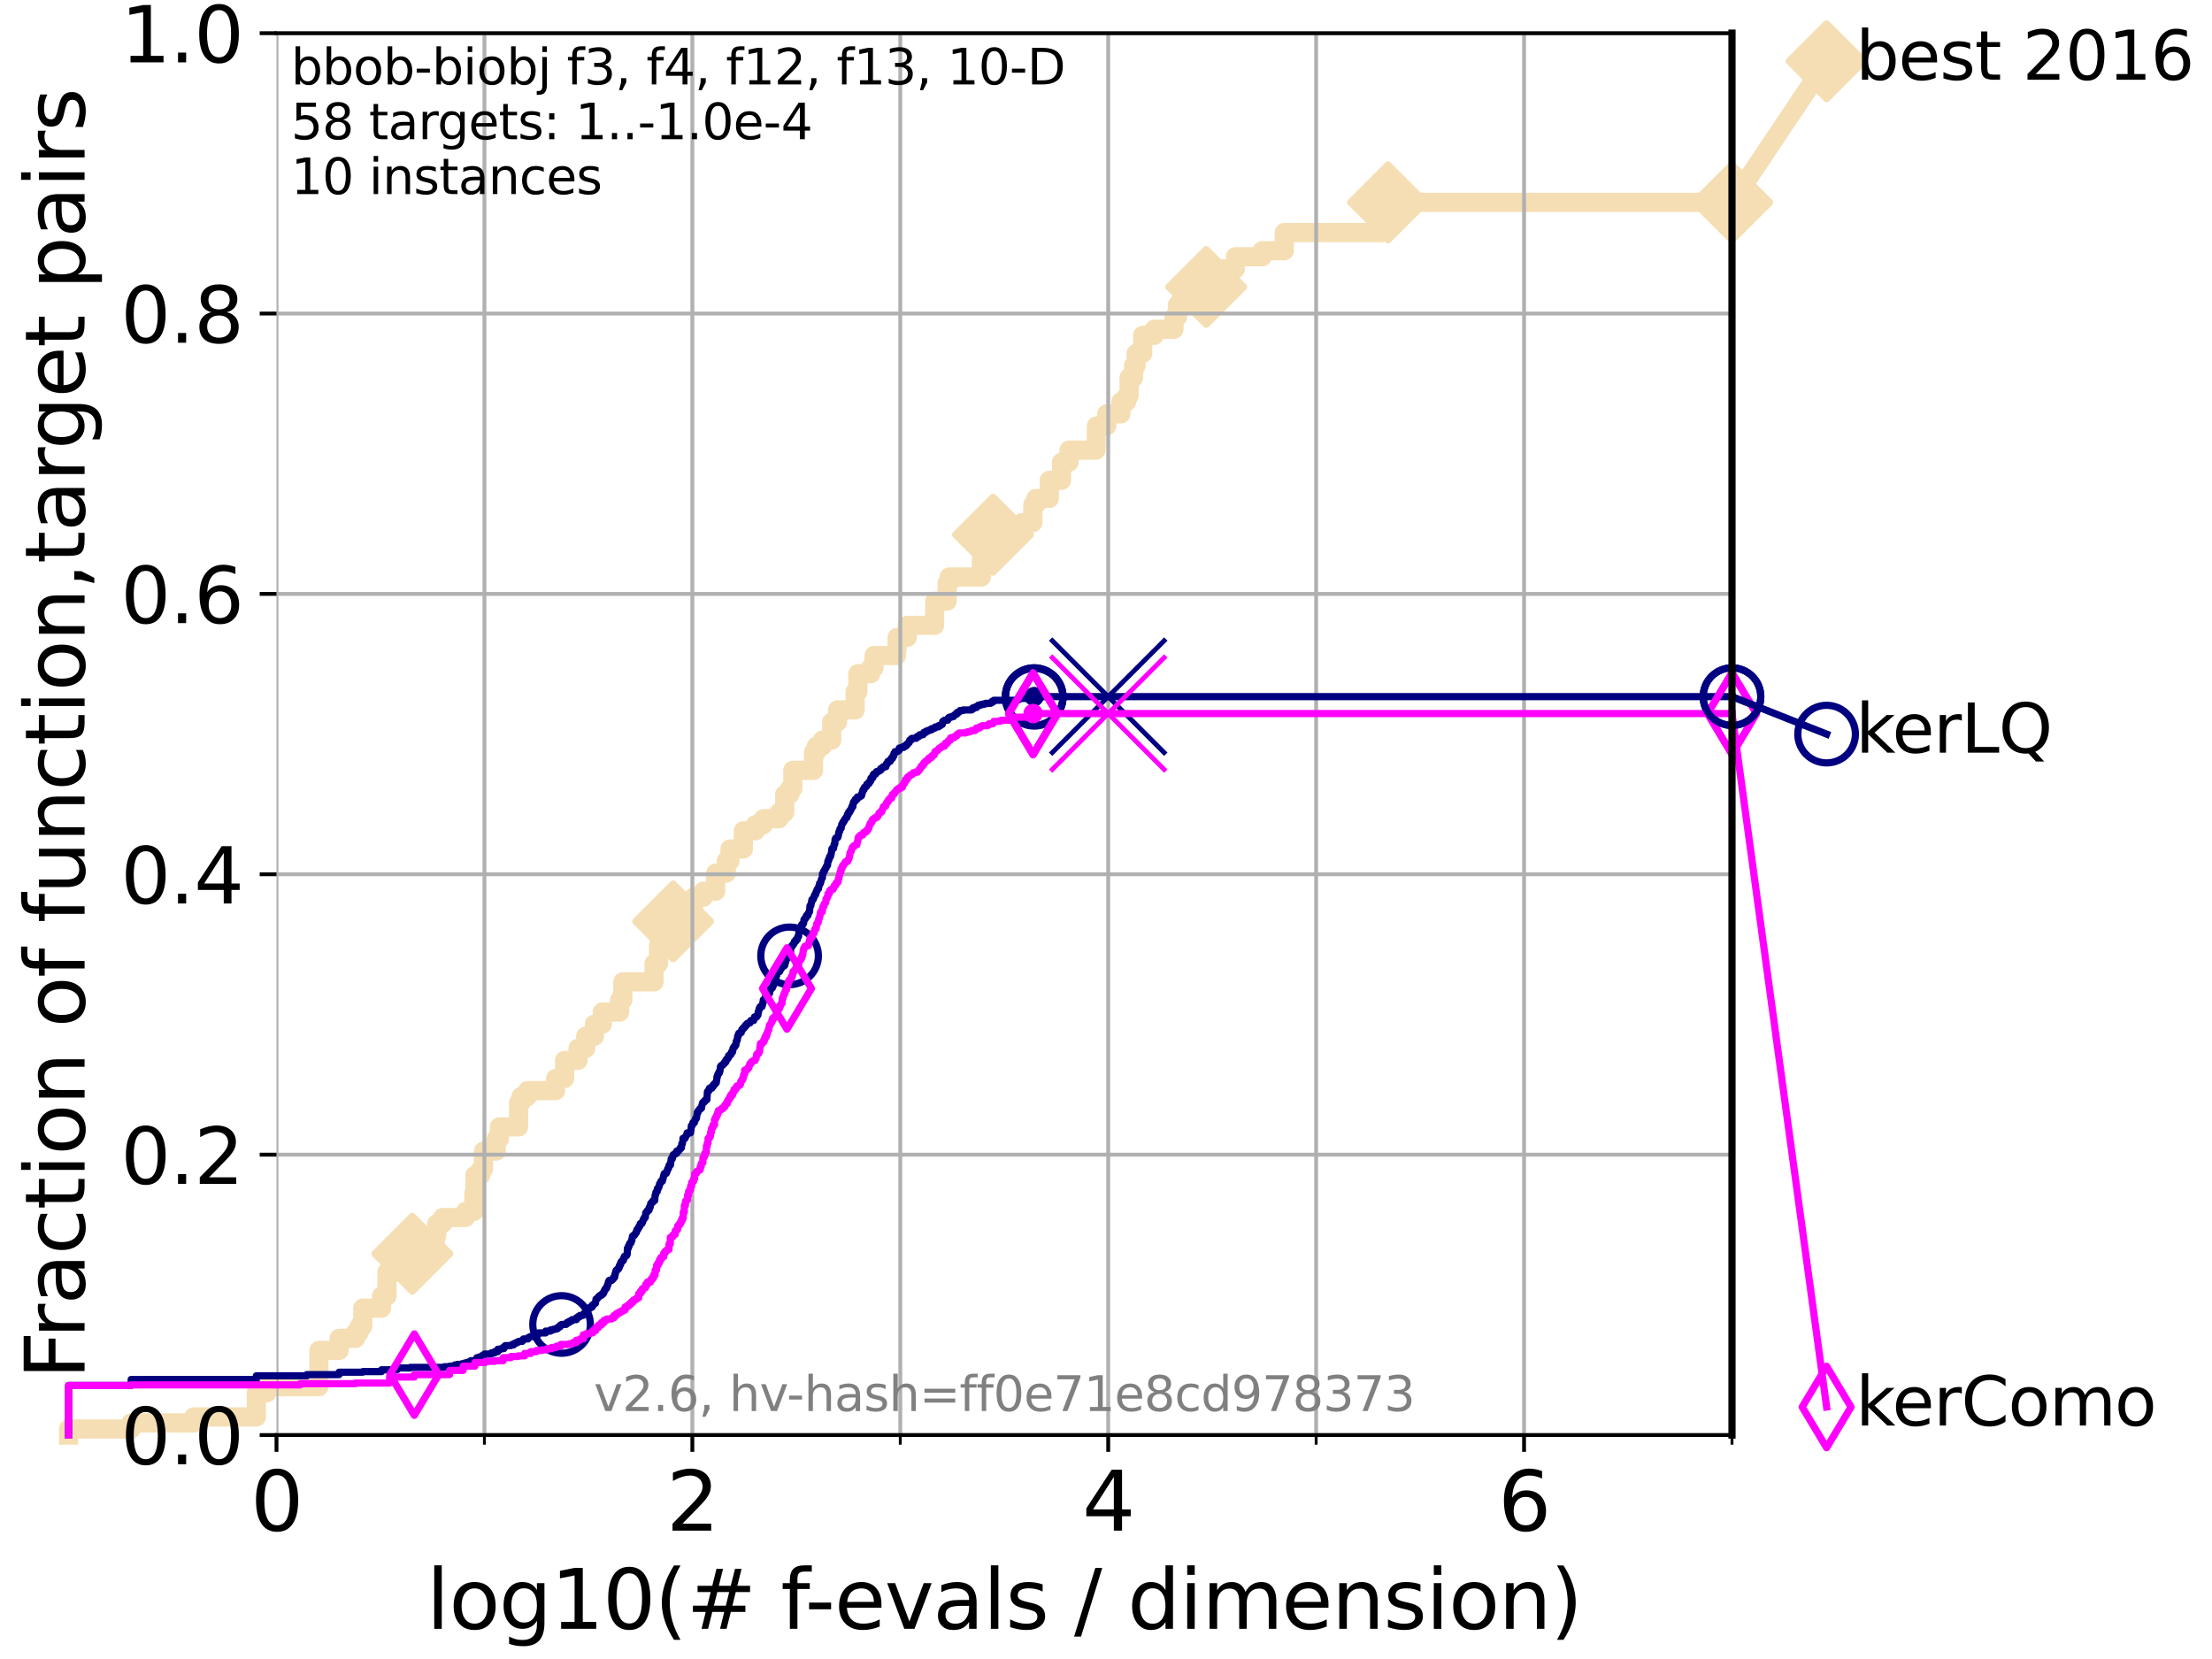 <?xml version="1.0" encoding="utf-8" standalone="no"?>
<!DOCTYPE svg PUBLIC "-//W3C//DTD SVG 1.1//EN"
  "http://www.w3.org/Graphics/SVG/1.1/DTD/svg11.dtd">
<svg xmlns:xlink="http://www.w3.org/1999/xlink" width="460.8pt" height="345.6pt" viewBox="0 0 460.8 345.6" xmlns="http://www.w3.org/2000/svg" version="1.1">
 <defs>
  <style type="text/css">*{stroke-linejoin: round; stroke-linecap: butt}</style>
 </defs>
 <g id="figure_1">
  <g id="patch_1">
   <path d="M 0 345.6 
L 460.8 345.6 
L 460.8 0 
L 0 0 
z
" style="fill: #ffffff"/>
  </g>
  <g id="axes_1">
   <g id="patch_2">
    <path d="M 57.6 298.944 
L 360.806 298.944 
L 360.806 6.912 
L 57.6 6.912 
z
" style="fill: #ffffff"/>
   </g>
   <g id="line2d_1">
    <path d="M 14.285 298.944 
L 14.285 297.685 
L 27.324 297.685 
L 27.324 296.426 
L 40.363 296.426 
L 40.363 295.168 
L 53.402 295.168 
L 53.402 290.133 
L 55.618 290.133 
L 55.618 288.874 
L 66.441 288.874 
L 66.441 281.321 
L 70.639 281.321 
L 70.639 278.804 
L 74.069 278.804 
L 74.069 277.545 
L 74.837 277.545 
L 74.837 276.286 
L 75.575 276.286 
L 75.575 272.51 
L 79.481 272.51 
L 79.481 269.993 
L 80.621 269.993 
L 80.621 264.958 
L 84.143 264.958 
L 84.143 261.181 
L 85.894 261.181 
L 85.894 259.922 
L 90.668 259.922 
L 90.668 257.405 
L 90.99 257.405 
L 90.99 254.887 
L 92.224 254.887 
L 92.224 253.629 
L 96.951 253.629 
L 96.951 252.37 
L 98.723 252.37 
L 98.723 248.594 
L 98.933 248.594 
L 98.933 244.817 
L 100.147 244.817 
L 100.147 243.559 
L 100.726 243.559 
L 100.726 239.782 
L 103.38 239.782 
L 103.38 237.265 
L 104.029 237.265 
L 104.029 234.747 
L 108.034 234.747 
L 108.034 229.712 
L 108.543 229.712 
L 108.543 228.454 
L 109.874 228.454 
L 109.874 227.195 
L 115.747 227.195 
L 115.747 224.677 
L 117.618 224.677 
L 117.618 220.901 
L 120.418 220.901 
L 120.418 218.383 
L 122.016 218.383 
L 122.016 215.866 
L 123.825 215.866 
L 123.825 213.348 
L 125.476 213.348 
L 125.476 210.831 
L 129.083 210.831 
L 129.083 208.313 
L 129.745 208.313 
L 129.745 204.537 
L 136.242 204.537 
L 136.242 200.761 
L 137.168 200.761 
L 137.196 196.985 
L 137.841 196.985 
L 137.841 194.467 
L 140.22 194.467 
L 140.22 191.95 
L 144.249 191.95 
L 144.249 189.432 
L 144.473 189.432 
L 144.473 186.914 
L 146.53 186.914 
L 146.53 185.656 
L 149.093 185.656 
L 149.093 181.879 
L 151.298 181.879 
L 151.298 179.362 
L 152.07 179.362 
L 152.07 176.844 
L 154.865 176.844 
L 154.865 173.068 
L 157.363 173.068 
L 157.363 171.809 
L 159.02 171.809 
L 159.02 170.551 
L 162.277 170.551 
L 162.277 169.292 
L 163.458 169.292 
L 163.458 165.516 
L 164.511 165.516 
L 164.511 164.257 
L 165.159 164.257 
L 165.159 160.481 
L 169.477 160.481 
L 169.477 156.704 
L 170.053 156.704 
L 170.053 155.446 
L 171.303 155.446 
L 171.303 154.187 
L 173.262 154.187 
L 173.262 150.41 
L 174.48 150.41 
L 174.48 147.893 
L 178.136 147.893 
L 178.136 144.117 
L 178.704 144.117 
L 178.704 140.34 
L 181.397 140.34 
L 181.397 139.082 
L 182.089 139.082 
L 182.089 136.564 
L 186.75 136.564 
L 186.75 135.305 
L 186.877 135.305 
L 186.877 132.788 
L 188.985 132.788 
L 188.985 130.27 
L 194.685 130.27 
L 194.742 125.235 
L 197.311 125.235 
L 197.311 121.459 
L 197.733 121.459 
L 197.733 120.2 
L 204.431 120.2 
L 204.431 116.424 
L 206.132 116.424 
L 206.132 112.648 
L 206.863 112.648 
L 206.863 111.389 
L 212.035 111.389 
L 212.035 110.13 
L 212.906 110.13 
L 212.906 108.871 
L 215.166 108.871 
L 215.166 105.095 
L 215.799 105.095 
L 215.799 103.836 
L 218.585 103.836 
L 218.585 100.06 
L 221.137 100.06 
L 221.137 96.284 
L 222.692 96.284 
L 222.692 93.766 
L 228.305 93.766 
L 228.412 88.731 
L 230.547 88.731 
L 230.547 86.214 
L 233.508 86.214 
L 233.508 83.696 
L 234.703 83.696 
L 234.703 82.438 
L 235.204 82.438 
L 235.204 78.661 
L 236.142 78.661 
L 236.142 76.144 
L 236.663 76.144 
L 236.663 73.626 
L 238.052 73.626 
L 238.052 69.85 
L 240.481 69.85 
L 240.481 68.591 
L 244.558 68.591 
L 244.558 66.074 
L 245.275 66.074 
L 245.275 63.556 
L 246.061 63.556 
L 246.061 62.297 
L 251.269 62.297 
L 251.269 59.78 
L 251.715 59.78 
L 251.715 56.004 
L 257.354 56.004 
L 257.354 53.486 
L 262.962 53.486 
L 262.962 52.227 
L 267.545 52.227 
L 267.545 48.451 
L 287.837 48.451 
L 287.837 45.934 
L 289.157 45.934 
L 289.157 42.157 
L 360.806 42.157 
L 360.806 42.157 
" style="fill: none; stroke: #f5deb3; stroke-width: 4; stroke-linecap: square"/>
   </g>
   <g id="line2d_2">
    <defs>
     <path id="m459de3f649" d="M -0 7.778 
L 7.778 0 
L 0 -7.778 
L -7.778 -0 
z
" style="stroke: #f5deb3; stroke-width: 1.5; stroke-linejoin: miter"/>
    </defs>
    <g>
     <use xlink:href="#m459de3f649" x="85.894" y="261.181" style="fill: #f5deb3; stroke: #f5deb3; stroke-width: 1.5; stroke-linejoin: miter"/>
     <use xlink:href="#m459de3f649" x="140.22" y="191.95" style="fill: #f5deb3; stroke: #f5deb3; stroke-width: 1.5; stroke-linejoin: miter"/>
     <use xlink:href="#m459de3f649" x="206.863" y="111.389" style="fill: #f5deb3; stroke: #f5deb3; stroke-width: 1.5; stroke-linejoin: miter"/>
     <use xlink:href="#m459de3f649" x="251.269" y="59.78" style="fill: #f5deb3; stroke: #f5deb3; stroke-width: 1.5; stroke-linejoin: miter"/>
     <use xlink:href="#m459de3f649" x="289.157" y="42.157" style="fill: #f5deb3; stroke: #f5deb3; stroke-width: 1.5; stroke-linejoin: miter"/>
     <use xlink:href="#m459de3f649" x="360.806" y="42.157" style="fill: #f5deb3; stroke: #f5deb3; stroke-width: 1.5; stroke-linejoin: miter"/>
    </g>
   </g>
   <g id="line2d_3">
    <path style="fill: none; stroke: #f5deb3; stroke-width: 4; stroke-linecap: square"/>
    <g/>
   </g>
   <g id="line2d_4">
    <path d="M 360.806 42.157 
L 380.515 12.753 
" style="fill: none; stroke: #f5deb3; stroke-width: 4; stroke-linecap: square"/>
    <g>
     <use xlink:href="#m459de3f649" x="360.806" y="42.157" style="fill: #f5deb3; stroke: #f5deb3; stroke-width: 1.5; stroke-linejoin: miter"/>
     <use xlink:href="#m459de3f649" x="380.515" y="12.753" style="fill: #f5deb3; stroke: #f5deb3; stroke-width: 1.5; stroke-linejoin: miter"/>
    </g>
   </g>
   <g id="matplotlib.axis_1">
    <g id="xtick_1">
     <g id="line2d_5">
      <path d="M 57.6 298.944 
L 57.6 6.912 
" clip-path="url(#pd49465da03)" style="fill: none; stroke: #b0b0b0; stroke-width: 0.8; stroke-linecap: square"/>
     </g>
     <g id="line2d_6">
      <defs>
       <path id="m5849ec6754" d="M 0 0 
L 0 3.5 
" style="stroke: #000000; stroke-width: 0.8"/>
      </defs>
      <g>
       <use xlink:href="#m5849ec6754" x="57.6" y="298.944" style="stroke: #000000; stroke-width: 0.8"/>
      </g>
     </g>
     <g id="text_1">
      <!-- 0 -->
      <g transform="translate(52.192 318.861) scale(0.17 -0.17)">
       <defs>
        <path id="DejaVuSans-30" d="M 2034 4250 
Q 1547 4250 1301 3770 
Q 1056 3291 1056 2328 
Q 1056 1369 1301 889 
Q 1547 409 2034 409 
Q 2525 409 2770 889 
Q 3016 1369 3016 2328 
Q 3016 3291 2770 3770 
Q 2525 4250 2034 4250 
z
M 2034 4750 
Q 2819 4750 3233 4129 
Q 3647 3509 3647 2328 
Q 3647 1150 3233 529 
Q 2819 -91 2034 -91 
Q 1250 -91 836 529 
Q 422 1150 422 2328 
Q 422 3509 836 4129 
Q 1250 4750 2034 4750 
z
" transform="scale(0.016)"/>
       </defs>
       <use xlink:href="#DejaVuSans-30"/>
      </g>
     </g>
    </g>
    <g id="xtick_2">
     <g id="line2d_7">
      <path d="M 144.23 298.944 
L 144.23 6.912 
" clip-path="url(#pd49465da03)" style="fill: none; stroke: #b0b0b0; stroke-width: 0.8; stroke-linecap: square"/>
     </g>
     <g id="line2d_8">
      <g>
       <use xlink:href="#m5849ec6754" x="144.23" y="298.944" style="stroke: #000000; stroke-width: 0.8"/>
      </g>
     </g>
     <g id="text_2">
      <!-- 2 -->
      <g transform="translate(138.822 318.861) scale(0.17 -0.17)">
       <defs>
        <path id="DejaVuSans-32" d="M 1228 531 
L 3431 531 
L 3431 0 
L 469 0 
L 469 531 
Q 828 903 1448 1529 
Q 2069 2156 2228 2338 
Q 2531 2678 2651 2914 
Q 2772 3150 2772 3378 
Q 2772 3750 2511 3984 
Q 2250 4219 1831 4219 
Q 1534 4219 1204 4116 
Q 875 4013 500 3803 
L 500 4441 
Q 881 4594 1212 4672 
Q 1544 4750 1819 4750 
Q 2544 4750 2975 4387 
Q 3406 4025 3406 3419 
Q 3406 3131 3298 2873 
Q 3191 2616 2906 2266 
Q 2828 2175 2409 1742 
Q 1991 1309 1228 531 
z
" transform="scale(0.016)"/>
       </defs>
       <use xlink:href="#DejaVuSans-32"/>
      </g>
     </g>
    </g>
    <g id="xtick_3">
     <g id="line2d_9">
      <path d="M 230.861 298.944 
L 230.861 6.912 
" clip-path="url(#pd49465da03)" style="fill: none; stroke: #b0b0b0; stroke-width: 0.8; stroke-linecap: square"/>
     </g>
     <g id="line2d_10">
      <g>
       <use xlink:href="#m5849ec6754" x="230.861" y="298.944" style="stroke: #000000; stroke-width: 0.8"/>
      </g>
     </g>
     <g id="text_3">
      <!-- 4 -->
      <g transform="translate(225.453 318.861) scale(0.17 -0.17)">
       <defs>
        <path id="DejaVuSans-34" d="M 2419 4116 
L 825 1625 
L 2419 1625 
L 2419 4116 
z
M 2253 4666 
L 3047 4666 
L 3047 1625 
L 3713 1625 
L 3713 1100 
L 3047 1100 
L 3047 0 
L 2419 0 
L 2419 1100 
L 313 1100 
L 313 1709 
L 2253 4666 
z
" transform="scale(0.016)"/>
       </defs>
       <use xlink:href="#DejaVuSans-34"/>
      </g>
     </g>
    </g>
    <g id="xtick_4">
     <g id="line2d_11">
      <path d="M 317.491 298.944 
L 317.491 6.912 
" clip-path="url(#pd49465da03)" style="fill: none; stroke: #b0b0b0; stroke-width: 0.8; stroke-linecap: square"/>
     </g>
     <g id="line2d_12">
      <g>
       <use xlink:href="#m5849ec6754" x="317.491" y="298.944" style="stroke: #000000; stroke-width: 0.8"/>
      </g>
     </g>
     <g id="text_4">
      <!-- 6 -->
      <g transform="translate(312.083 318.861) scale(0.17 -0.17)">
       <defs>
        <path id="DejaVuSans-36" d="M 2113 2584 
Q 1688 2584 1439 2293 
Q 1191 2003 1191 1497 
Q 1191 994 1439 701 
Q 1688 409 2113 409 
Q 2538 409 2786 701 
Q 3034 994 3034 1497 
Q 3034 2003 2786 2293 
Q 2538 2584 2113 2584 
z
M 3366 4563 
L 3366 3988 
Q 3128 4100 2886 4159 
Q 2644 4219 2406 4219 
Q 1781 4219 1451 3797 
Q 1122 3375 1075 2522 
Q 1259 2794 1537 2939 
Q 1816 3084 2150 3084 
Q 2853 3084 3261 2657 
Q 3669 2231 3669 1497 
Q 3669 778 3244 343 
Q 2819 -91 2113 -91 
Q 1303 -91 875 529 
Q 447 1150 447 2328 
Q 447 3434 972 4092 
Q 1497 4750 2381 4750 
Q 2619 4750 2861 4703 
Q 3103 4656 3366 4563 
z
" transform="scale(0.016)"/>
       </defs>
       <use xlink:href="#DejaVuSans-36"/>
      </g>
     </g>
    </g>
    <g id="xtick_5">
     <g id="line2d_13">
      <path d="M 100.915 298.944 
L 100.915 6.912 
" clip-path="url(#pd49465da03)" style="fill: none; stroke: #b0b0b0; stroke-width: 0.8; stroke-linecap: square"/>
     </g>
     <g id="line2d_14">
      <defs>
       <path id="mee13f181a9" d="M 0 0 
L 0 2 
" style="stroke: #000000; stroke-width: 0.6"/>
      </defs>
      <g>
       <use xlink:href="#mee13f181a9" x="100.915" y="298.944" style="stroke: #000000; stroke-width: 0.6"/>
      </g>
     </g>
    </g>
    <g id="xtick_6">
     <g id="line2d_15">
      <path d="M 187.546 298.944 
L 187.546 6.912 
" clip-path="url(#pd49465da03)" style="fill: none; stroke: #b0b0b0; stroke-width: 0.8; stroke-linecap: square"/>
     </g>
     <g id="line2d_16">
      <g>
       <use xlink:href="#mee13f181a9" x="187.546" y="298.944" style="stroke: #000000; stroke-width: 0.6"/>
      </g>
     </g>
    </g>
    <g id="xtick_7">
     <g id="line2d_17">
      <path d="M 274.176 298.944 
L 274.176 6.912 
" clip-path="url(#pd49465da03)" style="fill: none; stroke: #b0b0b0; stroke-width: 0.8; stroke-linecap: square"/>
     </g>
     <g id="line2d_18">
      <g>
       <use xlink:href="#mee13f181a9" x="274.176" y="298.944" style="stroke: #000000; stroke-width: 0.6"/>
      </g>
     </g>
    </g>
    <g id="xtick_8">
     <g id="line2d_19">
      <path d="M 360.806 298.944 
L 360.806 6.912 
" clip-path="url(#pd49465da03)" style="fill: none; stroke: #b0b0b0; stroke-width: 0.8; stroke-linecap: square"/>
     </g>
     <g id="line2d_20">
      <g>
       <use xlink:href="#mee13f181a9" x="360.806" y="298.944" style="stroke: #000000; stroke-width: 0.6"/>
      </g>
     </g>
    </g>
    <g id="text_5">
     <!-- log10(# f-evals / dimension) -->
     <g transform="translate(88.823 339.314) scale(0.17 -0.17)">
      <defs>
       <path id="DejaVuSans-6c" d="M 603 4863 
L 1178 4863 
L 1178 0 
L 603 0 
L 603 4863 
z
" transform="scale(0.016)"/>
       <path id="DejaVuSans-6f" d="M 1959 3097 
Q 1497 3097 1228 2736 
Q 959 2375 959 1747 
Q 959 1119 1226 758 
Q 1494 397 1959 397 
Q 2419 397 2687 759 
Q 2956 1122 2956 1747 
Q 2956 2369 2687 2733 
Q 2419 3097 1959 3097 
z
M 1959 3584 
Q 2709 3584 3137 3096 
Q 3566 2609 3566 1747 
Q 3566 888 3137 398 
Q 2709 -91 1959 -91 
Q 1206 -91 779 398 
Q 353 888 353 1747 
Q 353 2609 779 3096 
Q 1206 3584 1959 3584 
z
" transform="scale(0.016)"/>
       <path id="DejaVuSans-67" d="M 2906 1791 
Q 2906 2416 2648 2759 
Q 2391 3103 1925 3103 
Q 1463 3103 1205 2759 
Q 947 2416 947 1791 
Q 947 1169 1205 825 
Q 1463 481 1925 481 
Q 2391 481 2648 825 
Q 2906 1169 2906 1791 
z
M 3481 434 
Q 3481 -459 3084 -895 
Q 2688 -1331 1869 -1331 
Q 1566 -1331 1297 -1286 
Q 1028 -1241 775 -1147 
L 775 -588 
Q 1028 -725 1275 -790 
Q 1522 -856 1778 -856 
Q 2344 -856 2625 -561 
Q 2906 -266 2906 331 
L 2906 616 
Q 2728 306 2450 153 
Q 2172 0 1784 0 
Q 1141 0 747 490 
Q 353 981 353 1791 
Q 353 2603 747 3093 
Q 1141 3584 1784 3584 
Q 2172 3584 2450 3431 
Q 2728 3278 2906 2969 
L 2906 3500 
L 3481 3500 
L 3481 434 
z
" transform="scale(0.016)"/>
       <path id="DejaVuSans-31" d="M 794 531 
L 1825 531 
L 1825 4091 
L 703 3866 
L 703 4441 
L 1819 4666 
L 2450 4666 
L 2450 531 
L 3481 531 
L 3481 0 
L 794 0 
L 794 531 
z
" transform="scale(0.016)"/>
       <path id="DejaVuSans-28" d="M 1984 4856 
Q 1566 4138 1362 3434 
Q 1159 2731 1159 2009 
Q 1159 1288 1364 580 
Q 1569 -128 1984 -844 
L 1484 -844 
Q 1016 -109 783 600 
Q 550 1309 550 2009 
Q 550 2706 781 3412 
Q 1013 4119 1484 4856 
L 1984 4856 
z
" transform="scale(0.016)"/>
       <path id="DejaVuSans-23" d="M 3272 2816 
L 2363 2816 
L 2100 1772 
L 3016 1772 
L 3272 2816 
z
M 2803 4594 
L 2478 3297 
L 3391 3297 
L 3719 4594 
L 4219 4594 
L 3897 3297 
L 4872 3297 
L 4872 2816 
L 3775 2816 
L 3519 1772 
L 4513 1772 
L 4513 1294 
L 3397 1294 
L 3072 0 
L 2572 0 
L 2894 1294 
L 1978 1294 
L 1656 0 
L 1153 0 
L 1478 1294 
L 494 1294 
L 494 1772 
L 1594 1772 
L 1856 2816 
L 850 2816 
L 850 3297 
L 1978 3297 
L 2297 4594 
L 2803 4594 
z
" transform="scale(0.016)"/>
       <path id="DejaVuSans-20" transform="scale(0.016)"/>
       <path id="DejaVuSans-66" d="M 2375 4863 
L 2375 4384 
L 1825 4384 
Q 1516 4384 1395 4259 
Q 1275 4134 1275 3809 
L 1275 3500 
L 2222 3500 
L 2222 3053 
L 1275 3053 
L 1275 0 
L 697 0 
L 697 3053 
L 147 3053 
L 147 3500 
L 697 3500 
L 697 3744 
Q 697 4328 969 4595 
Q 1241 4863 1831 4863 
L 2375 4863 
z
" transform="scale(0.016)"/>
       <path id="DejaVuSans-2d" d="M 313 2009 
L 1997 2009 
L 1997 1497 
L 313 1497 
L 313 2009 
z
" transform="scale(0.016)"/>
       <path id="DejaVuSans-65" d="M 3597 1894 
L 3597 1613 
L 953 1613 
Q 991 1019 1311 708 
Q 1631 397 2203 397 
Q 2534 397 2845 478 
Q 3156 559 3463 722 
L 3463 178 
Q 3153 47 2828 -22 
Q 2503 -91 2169 -91 
Q 1331 -91 842 396 
Q 353 884 353 1716 
Q 353 2575 817 3079 
Q 1281 3584 2069 3584 
Q 2775 3584 3186 3129 
Q 3597 2675 3597 1894 
z
M 3022 2063 
Q 3016 2534 2758 2815 
Q 2500 3097 2075 3097 
Q 1594 3097 1305 2825 
Q 1016 2553 972 2059 
L 3022 2063 
z
" transform="scale(0.016)"/>
       <path id="DejaVuSans-76" d="M 191 3500 
L 800 3500 
L 1894 563 
L 2988 3500 
L 3597 3500 
L 2284 0 
L 1503 0 
L 191 3500 
z
" transform="scale(0.016)"/>
       <path id="DejaVuSans-61" d="M 2194 1759 
Q 1497 1759 1228 1600 
Q 959 1441 959 1056 
Q 959 750 1161 570 
Q 1363 391 1709 391 
Q 2188 391 2477 730 
Q 2766 1069 2766 1631 
L 2766 1759 
L 2194 1759 
z
M 3341 1997 
L 3341 0 
L 2766 0 
L 2766 531 
Q 2569 213 2275 61 
Q 1981 -91 1556 -91 
Q 1019 -91 701 211 
Q 384 513 384 1019 
Q 384 1609 779 1909 
Q 1175 2209 1959 2209 
L 2766 2209 
L 2766 2266 
Q 2766 2663 2505 2880 
Q 2244 3097 1772 3097 
Q 1472 3097 1187 3025 
Q 903 2953 641 2809 
L 641 3341 
Q 956 3463 1253 3523 
Q 1550 3584 1831 3584 
Q 2591 3584 2966 3190 
Q 3341 2797 3341 1997 
z
" transform="scale(0.016)"/>
       <path id="DejaVuSans-73" d="M 2834 3397 
L 2834 2853 
Q 2591 2978 2328 3040 
Q 2066 3103 1784 3103 
Q 1356 3103 1142 2972 
Q 928 2841 928 2578 
Q 928 2378 1081 2264 
Q 1234 2150 1697 2047 
L 1894 2003 
Q 2506 1872 2764 1633 
Q 3022 1394 3022 966 
Q 3022 478 2636 193 
Q 2250 -91 1575 -91 
Q 1294 -91 989 -36 
Q 684 19 347 128 
L 347 722 
Q 666 556 975 473 
Q 1284 391 1588 391 
Q 1994 391 2212 530 
Q 2431 669 2431 922 
Q 2431 1156 2273 1281 
Q 2116 1406 1581 1522 
L 1381 1569 
Q 847 1681 609 1914 
Q 372 2147 372 2553 
Q 372 3047 722 3315 
Q 1072 3584 1716 3584 
Q 2034 3584 2315 3537 
Q 2597 3491 2834 3397 
z
" transform="scale(0.016)"/>
       <path id="DejaVuSans-2f" d="M 1625 4666 
L 2156 4666 
L 531 -594 
L 0 -594 
L 1625 4666 
z
" transform="scale(0.016)"/>
       <path id="DejaVuSans-64" d="M 2906 2969 
L 2906 4863 
L 3481 4863 
L 3481 0 
L 2906 0 
L 2906 525 
Q 2725 213 2448 61 
Q 2172 -91 1784 -91 
Q 1150 -91 751 415 
Q 353 922 353 1747 
Q 353 2572 751 3078 
Q 1150 3584 1784 3584 
Q 2172 3584 2448 3432 
Q 2725 3281 2906 2969 
z
M 947 1747 
Q 947 1113 1208 752 
Q 1469 391 1925 391 
Q 2381 391 2643 752 
Q 2906 1113 2906 1747 
Q 2906 2381 2643 2742 
Q 2381 3103 1925 3103 
Q 1469 3103 1208 2742 
Q 947 2381 947 1747 
z
" transform="scale(0.016)"/>
       <path id="DejaVuSans-69" d="M 603 3500 
L 1178 3500 
L 1178 0 
L 603 0 
L 603 3500 
z
M 603 4863 
L 1178 4863 
L 1178 4134 
L 603 4134 
L 603 4863 
z
" transform="scale(0.016)"/>
       <path id="DejaVuSans-6d" d="M 3328 2828 
Q 3544 3216 3844 3400 
Q 4144 3584 4550 3584 
Q 5097 3584 5394 3201 
Q 5691 2819 5691 2113 
L 5691 0 
L 5113 0 
L 5113 2094 
Q 5113 2597 4934 2840 
Q 4756 3084 4391 3084 
Q 3944 3084 3684 2787 
Q 3425 2491 3425 1978 
L 3425 0 
L 2847 0 
L 2847 2094 
Q 2847 2600 2669 2842 
Q 2491 3084 2119 3084 
Q 1678 3084 1418 2786 
Q 1159 2488 1159 1978 
L 1159 0 
L 581 0 
L 581 3500 
L 1159 3500 
L 1159 2956 
Q 1356 3278 1631 3431 
Q 1906 3584 2284 3584 
Q 2666 3584 2933 3390 
Q 3200 3197 3328 2828 
z
" transform="scale(0.016)"/>
       <path id="DejaVuSans-6e" d="M 3513 2113 
L 3513 0 
L 2938 0 
L 2938 2094 
Q 2938 2591 2744 2837 
Q 2550 3084 2163 3084 
Q 1697 3084 1428 2787 
Q 1159 2491 1159 1978 
L 1159 0 
L 581 0 
L 581 3500 
L 1159 3500 
L 1159 2956 
Q 1366 3272 1645 3428 
Q 1925 3584 2291 3584 
Q 2894 3584 3203 3211 
Q 3513 2838 3513 2113 
z
" transform="scale(0.016)"/>
       <path id="DejaVuSans-29" d="M 513 4856 
L 1013 4856 
Q 1481 4119 1714 3412 
Q 1947 2706 1947 2009 
Q 1947 1309 1714 600 
Q 1481 -109 1013 -844 
L 513 -844 
Q 928 -128 1133 580 
Q 1338 1288 1338 2009 
Q 1338 2731 1133 3434 
Q 928 4138 513 4856 
z
" transform="scale(0.016)"/>
      </defs>
      <use xlink:href="#DejaVuSans-6c"/>
      <use xlink:href="#DejaVuSans-6f" x="27.783"/>
      <use xlink:href="#DejaVuSans-67" x="88.965"/>
      <use xlink:href="#DejaVuSans-31" x="152.441"/>
      <use xlink:href="#DejaVuSans-30" x="216.064"/>
      <use xlink:href="#DejaVuSans-28" x="279.688"/>
      <use xlink:href="#DejaVuSans-23" x="318.701"/>
      <use xlink:href="#DejaVuSans-20" x="402.49"/>
      <use xlink:href="#DejaVuSans-66" x="434.277"/>
      <use xlink:href="#DejaVuSans-2d" x="463.982"/>
      <use xlink:href="#DejaVuSans-65" x="500.066"/>
      <use xlink:href="#DejaVuSans-76" x="561.59"/>
      <use xlink:href="#DejaVuSans-61" x="620.77"/>
      <use xlink:href="#DejaVuSans-6c" x="682.049"/>
      <use xlink:href="#DejaVuSans-73" x="709.832"/>
      <use xlink:href="#DejaVuSans-20" x="761.932"/>
      <use xlink:href="#DejaVuSans-2f" x="793.719"/>
      <use xlink:href="#DejaVuSans-20" x="827.41"/>
      <use xlink:href="#DejaVuSans-64" x="859.197"/>
      <use xlink:href="#DejaVuSans-69" x="922.674"/>
      <use xlink:href="#DejaVuSans-6d" x="950.457"/>
      <use xlink:href="#DejaVuSans-65" x="1047.869"/>
      <use xlink:href="#DejaVuSans-6e" x="1109.393"/>
      <use xlink:href="#DejaVuSans-73" x="1172.771"/>
      <use xlink:href="#DejaVuSans-69" x="1224.871"/>
      <use xlink:href="#DejaVuSans-6f" x="1252.654"/>
      <use xlink:href="#DejaVuSans-6e" x="1313.836"/>
      <use xlink:href="#DejaVuSans-29" x="1377.215"/>
     </g>
    </g>
   </g>
   <g id="matplotlib.axis_2">
    <g id="ytick_1">
     <g id="line2d_21">
      <path d="M 57.6 298.944 
L 360.806 298.944 
" clip-path="url(#pd49465da03)" style="fill: none; stroke: #b0b0b0; stroke-width: 0.8; stroke-linecap: square"/>
     </g>
     <g id="line2d_22">
      <defs>
       <path id="mdb56e85a5f" d="M 0 0 
L -3.5 0 
" style="stroke: #000000; stroke-width: 0.8"/>
      </defs>
      <g>
       <use xlink:href="#mdb56e85a5f" x="57.6" y="298.944" style="stroke: #000000; stroke-width: 0.8"/>
      </g>
     </g>
     <g id="text_6">
      <!-- 0.0 -->
      <g transform="translate(25.155 305.023) scale(0.16 -0.16)">
       <defs>
        <path id="DejaVuSans-2e" d="M 684 794 
L 1344 794 
L 1344 0 
L 684 0 
L 684 794 
z
" transform="scale(0.016)"/>
       </defs>
       <use xlink:href="#DejaVuSans-30"/>
       <use xlink:href="#DejaVuSans-2e" x="63.623"/>
       <use xlink:href="#DejaVuSans-30" x="95.41"/>
      </g>
     </g>
    </g>
    <g id="ytick_2">
     <g id="line2d_23">
      <path d="M 57.6 240.538 
L 360.806 240.538 
" clip-path="url(#pd49465da03)" style="fill: none; stroke: #b0b0b0; stroke-width: 0.8; stroke-linecap: square"/>
     </g>
     <g id="line2d_24">
      <g>
       <use xlink:href="#mdb56e85a5f" x="57.6" y="240.538" style="stroke: #000000; stroke-width: 0.8"/>
      </g>
     </g>
     <g id="text_7">
      <!-- 0.2 -->
      <g transform="translate(25.155 246.616) scale(0.16 -0.16)">
       <use xlink:href="#DejaVuSans-30"/>
       <use xlink:href="#DejaVuSans-2e" x="63.623"/>
       <use xlink:href="#DejaVuSans-32" x="95.41"/>
      </g>
     </g>
    </g>
    <g id="ytick_3">
     <g id="line2d_25">
      <path d="M 57.6 182.131 
L 360.806 182.131 
" clip-path="url(#pd49465da03)" style="fill: none; stroke: #b0b0b0; stroke-width: 0.8; stroke-linecap: square"/>
     </g>
     <g id="line2d_26">
      <g>
       <use xlink:href="#mdb56e85a5f" x="57.6" y="182.131" style="stroke: #000000; stroke-width: 0.8"/>
      </g>
     </g>
     <g id="text_8">
      <!-- 0.4 -->
      <g transform="translate(25.155 188.21) scale(0.16 -0.16)">
       <use xlink:href="#DejaVuSans-30"/>
       <use xlink:href="#DejaVuSans-2e" x="63.623"/>
       <use xlink:href="#DejaVuSans-34" x="95.41"/>
      </g>
     </g>
    </g>
    <g id="ytick_4">
     <g id="line2d_27">
      <path d="M 57.6 123.725 
L 360.806 123.725 
" clip-path="url(#pd49465da03)" style="fill: none; stroke: #b0b0b0; stroke-width: 0.8; stroke-linecap: square"/>
     </g>
     <g id="line2d_28">
      <g>
       <use xlink:href="#mdb56e85a5f" x="57.6" y="123.725" style="stroke: #000000; stroke-width: 0.8"/>
      </g>
     </g>
     <g id="text_9">
      <!-- 0.6 -->
      <g transform="translate(25.155 129.804) scale(0.16 -0.16)">
       <use xlink:href="#DejaVuSans-30"/>
       <use xlink:href="#DejaVuSans-2e" x="63.623"/>
       <use xlink:href="#DejaVuSans-36" x="95.41"/>
      </g>
     </g>
    </g>
    <g id="ytick_5">
     <g id="line2d_29">
      <path d="M 57.6 65.318 
L 360.806 65.318 
" clip-path="url(#pd49465da03)" style="fill: none; stroke: #b0b0b0; stroke-width: 0.8; stroke-linecap: square"/>
     </g>
     <g id="line2d_30">
      <g>
       <use xlink:href="#mdb56e85a5f" x="57.6" y="65.318" style="stroke: #000000; stroke-width: 0.8"/>
      </g>
     </g>
     <g id="text_10">
      <!-- 0.8 -->
      <g transform="translate(25.155 71.397) scale(0.16 -0.16)">
       <defs>
        <path id="DejaVuSans-38" d="M 2034 2216 
Q 1584 2216 1326 1975 
Q 1069 1734 1069 1313 
Q 1069 891 1326 650 
Q 1584 409 2034 409 
Q 2484 409 2743 651 
Q 3003 894 3003 1313 
Q 3003 1734 2745 1975 
Q 2488 2216 2034 2216 
z
M 1403 2484 
Q 997 2584 770 2862 
Q 544 3141 544 3541 
Q 544 4100 942 4425 
Q 1341 4750 2034 4750 
Q 2731 4750 3128 4425 
Q 3525 4100 3525 3541 
Q 3525 3141 3298 2862 
Q 3072 2584 2669 2484 
Q 3125 2378 3379 2068 
Q 3634 1759 3634 1313 
Q 3634 634 3220 271 
Q 2806 -91 2034 -91 
Q 1263 -91 848 271 
Q 434 634 434 1313 
Q 434 1759 690 2068 
Q 947 2378 1403 2484 
z
M 1172 3481 
Q 1172 3119 1398 2916 
Q 1625 2713 2034 2713 
Q 2441 2713 2670 2916 
Q 2900 3119 2900 3481 
Q 2900 3844 2670 4047 
Q 2441 4250 2034 4250 
Q 1625 4250 1398 4047 
Q 1172 3844 1172 3481 
z
" transform="scale(0.016)"/>
       </defs>
       <use xlink:href="#DejaVuSans-30"/>
       <use xlink:href="#DejaVuSans-2e" x="63.623"/>
       <use xlink:href="#DejaVuSans-38" x="95.41"/>
      </g>
     </g>
    </g>
    <g id="ytick_6">
     <g id="line2d_31">
      <path d="M 57.6 6.912 
L 360.806 6.912 
" clip-path="url(#pd49465da03)" style="fill: none; stroke: #b0b0b0; stroke-width: 0.8; stroke-linecap: square"/>
     </g>
     <g id="line2d_32">
      <g>
       <use xlink:href="#mdb56e85a5f" x="57.6" y="6.912" style="stroke: #000000; stroke-width: 0.8"/>
      </g>
     </g>
     <g id="text_11">
      <!-- 1.0 -->
      <g transform="translate(25.155 12.991) scale(0.16 -0.16)">
       <use xlink:href="#DejaVuSans-31"/>
       <use xlink:href="#DejaVuSans-2e" x="63.623"/>
       <use xlink:href="#DejaVuSans-30" x="95.41"/>
      </g>
     </g>
    </g>
    <g id="text_12">
     <!-- Fraction of function,target pairs -->
     <g transform="translate(17.62 287.313) rotate(-90) scale(0.17 -0.17)">
      <defs>
       <path id="DejaVuSans-46" d="M 628 4666 
L 3309 4666 
L 3309 4134 
L 1259 4134 
L 1259 2759 
L 3109 2759 
L 3109 2228 
L 1259 2228 
L 1259 0 
L 628 0 
L 628 4666 
z
" transform="scale(0.016)"/>
       <path id="DejaVuSans-72" d="M 2631 2963 
Q 2534 3019 2420 3045 
Q 2306 3072 2169 3072 
Q 1681 3072 1420 2755 
Q 1159 2438 1159 1844 
L 1159 0 
L 581 0 
L 581 3500 
L 1159 3500 
L 1159 2956 
Q 1341 3275 1631 3429 
Q 1922 3584 2338 3584 
Q 2397 3584 2469 3576 
Q 2541 3569 2628 3553 
L 2631 2963 
z
" transform="scale(0.016)"/>
       <path id="DejaVuSans-63" d="M 3122 3366 
L 3122 2828 
Q 2878 2963 2633 3030 
Q 2388 3097 2138 3097 
Q 1578 3097 1268 2742 
Q 959 2388 959 1747 
Q 959 1106 1268 751 
Q 1578 397 2138 397 
Q 2388 397 2633 464 
Q 2878 531 3122 666 
L 3122 134 
Q 2881 22 2623 -34 
Q 2366 -91 2075 -91 
Q 1284 -91 818 406 
Q 353 903 353 1747 
Q 353 2603 823 3093 
Q 1294 3584 2113 3584 
Q 2378 3584 2631 3529 
Q 2884 3475 3122 3366 
z
" transform="scale(0.016)"/>
       <path id="DejaVuSans-74" d="M 1172 4494 
L 1172 3500 
L 2356 3500 
L 2356 3053 
L 1172 3053 
L 1172 1153 
Q 1172 725 1289 603 
Q 1406 481 1766 481 
L 2356 481 
L 2356 0 
L 1766 0 
Q 1100 0 847 248 
Q 594 497 594 1153 
L 594 3053 
L 172 3053 
L 172 3500 
L 594 3500 
L 594 4494 
L 1172 4494 
z
" transform="scale(0.016)"/>
       <path id="DejaVuSans-75" d="M 544 1381 
L 544 3500 
L 1119 3500 
L 1119 1403 
Q 1119 906 1312 657 
Q 1506 409 1894 409 
Q 2359 409 2629 706 
Q 2900 1003 2900 1516 
L 2900 3500 
L 3475 3500 
L 3475 0 
L 2900 0 
L 2900 538 
Q 2691 219 2414 64 
Q 2138 -91 1772 -91 
Q 1169 -91 856 284 
Q 544 659 544 1381 
z
M 1991 3584 
L 1991 3584 
z
" transform="scale(0.016)"/>
       <path id="DejaVuSans-2c" d="M 750 794 
L 1409 794 
L 1409 256 
L 897 -744 
L 494 -744 
L 750 256 
L 750 794 
z
" transform="scale(0.016)"/>
       <path id="DejaVuSans-70" d="M 1159 525 
L 1159 -1331 
L 581 -1331 
L 581 3500 
L 1159 3500 
L 1159 2969 
Q 1341 3281 1617 3432 
Q 1894 3584 2278 3584 
Q 2916 3584 3314 3078 
Q 3713 2572 3713 1747 
Q 3713 922 3314 415 
Q 2916 -91 2278 -91 
Q 1894 -91 1617 61 
Q 1341 213 1159 525 
z
M 3116 1747 
Q 3116 2381 2855 2742 
Q 2594 3103 2138 3103 
Q 1681 3103 1420 2742 
Q 1159 2381 1159 1747 
Q 1159 1113 1420 752 
Q 1681 391 2138 391 
Q 2594 391 2855 752 
Q 3116 1113 3116 1747 
z
" transform="scale(0.016)"/>
      </defs>
      <use xlink:href="#DejaVuSans-46"/>
      <use xlink:href="#DejaVuSans-72" x="50.27"/>
      <use xlink:href="#DejaVuSans-61" x="91.383"/>
      <use xlink:href="#DejaVuSans-63" x="152.662"/>
      <use xlink:href="#DejaVuSans-74" x="207.643"/>
      <use xlink:href="#DejaVuSans-69" x="246.852"/>
      <use xlink:href="#DejaVuSans-6f" x="274.635"/>
      <use xlink:href="#DejaVuSans-6e" x="335.816"/>
      <use xlink:href="#DejaVuSans-20" x="399.195"/>
      <use xlink:href="#DejaVuSans-6f" x="430.982"/>
      <use xlink:href="#DejaVuSans-66" x="492.164"/>
      <use xlink:href="#DejaVuSans-20" x="527.369"/>
      <use xlink:href="#DejaVuSans-66" x="559.156"/>
      <use xlink:href="#DejaVuSans-75" x="594.361"/>
      <use xlink:href="#DejaVuSans-6e" x="657.74"/>
      <use xlink:href="#DejaVuSans-63" x="721.119"/>
      <use xlink:href="#DejaVuSans-74" x="776.1"/>
      <use xlink:href="#DejaVuSans-69" x="815.309"/>
      <use xlink:href="#DejaVuSans-6f" x="843.092"/>
      <use xlink:href="#DejaVuSans-6e" x="904.273"/>
      <use xlink:href="#DejaVuSans-2c" x="967.652"/>
      <use xlink:href="#DejaVuSans-74" x="999.439"/>
      <use xlink:href="#DejaVuSans-61" x="1038.648"/>
      <use xlink:href="#DejaVuSans-72" x="1099.928"/>
      <use xlink:href="#DejaVuSans-67" x="1139.291"/>
      <use xlink:href="#DejaVuSans-65" x="1202.768"/>
      <use xlink:href="#DejaVuSans-74" x="1264.291"/>
      <use xlink:href="#DejaVuSans-20" x="1303.5"/>
      <use xlink:href="#DejaVuSans-70" x="1335.287"/>
      <use xlink:href="#DejaVuSans-61" x="1398.764"/>
      <use xlink:href="#DejaVuSans-69" x="1460.043"/>
      <use xlink:href="#DejaVuSans-72" x="1487.826"/>
      <use xlink:href="#DejaVuSans-73" x="1528.939"/>
     </g>
    </g>
   </g>
   <g id="line2d_33">
    <defs>
     <path id="m0334bf4899" d="M 0 1.5 
C 0.398 1.5 0.779 1.342 1.061 1.061 
C 1.342 0.779 1.5 0.398 1.5 0 
C 1.5 -0.398 1.342 -0.779 1.061 -1.061 
C 0.779 -1.342 0.398 -1.5 0 -1.5 
C -0.398 -1.5 -0.779 -1.342 -1.061 -1.061 
C -1.342 -0.779 -1.5 -0.398 -1.5 0 
C -1.5 0.398 -1.342 0.779 -1.061 1.061 
C -0.779 1.342 -0.398 1.5 0 1.5 
z
" style="stroke: #f5deb3"/>
    </defs>
    <g>
     <use xlink:href="#m0334bf4899" x="289.157" y="42.157" style="fill: #f5deb3; stroke: #f5deb3"/>
     <use xlink:href="#m0334bf4899" x="289.157" y="42.157" style="fill: #f5deb3; stroke: #f5deb3"/>
    </g>
   </g>
   <g id="line2d_34">
    <defs>
     <path id="m4b19c3f60c" d="M 0 1.5 
C 0.398 1.5 0.779 1.342 1.061 1.061 
C 1.342 0.779 1.5 0.398 1.5 0 
C 1.5 -0.398 1.342 -0.779 1.061 -1.061 
C 0.779 -1.342 0.398 -1.5 0 -1.5 
C -0.398 -1.5 -0.779 -1.342 -1.061 -1.061 
C -1.342 -0.779 -1.5 -0.398 -1.5 0 
C -1.5 0.398 -1.342 0.779 -1.061 1.061 
C -0.779 1.342 -0.398 1.5 0 1.5 
z
" style="stroke: #000080"/>
    </defs>
    <g>
     <use xlink:href="#m4b19c3f60c" x="215.443" y="145.124" style="fill: #000080; stroke: #000080"/>
     <use xlink:href="#m4b19c3f60c" x="215.443" y="145.124" style="fill: #000080; stroke: #000080"/>
    </g>
   </g>
   <g id="line2d_35">
    <path d="M 14.285 298.944 
L 14.285 288.622 
L 27.324 288.622 
L 27.324 287.363 
L 53.402 287.363 
L 53.402 286.608 
L 63.93 286.608 
L 63.93 286.356 
L 70.639 286.356 
L 70.639 285.853 
L 75.575 285.853 
L 75.575 285.727 
L 79.481 285.727 
L 79.481 285.349 
L 82.713 285.349 
L 82.713 284.972 
L 85.471 284.972 
L 85.471 284.846 
L 92.52 284.846 
L 92.52 284.72 
L 93.66 284.72 
L 93.66 284.594 
L 94.736 284.594 
L 94.736 284.342 
L 95.251 284.342 
L 95.251 284.217 
L 96.241 284.217 
L 96.241 284.091 
L 96.718 284.091 
L 96.718 283.965 
L 97.182 283.965 
L 97.182 283.839 
L 97.635 283.839 
L 97.635 283.713 
L 98.078 283.713 
L 98.078 283.461 
L 98.933 283.461 
L 98.933 283.335 
L 99.347 283.335 
L 99.347 282.832 
L 99.751 282.832 
L 99.751 282.706 
L 100.147 282.706 
L 100.147 282.58 
L 100.535 282.58 
L 100.535 282.328 
L 100.915 282.328 
L 100.915 282.077 
L 102.363 282.077 
L 102.363 281.825 
L 103.047 281.825 
L 103.047 281.573 
L 103.707 281.573 
L 103.707 281.07 
L 104.345 281.07 
L 104.345 280.944 
L 104.962 280.944 
L 104.962 280.566 
L 105.263 280.566 
L 105.263 280.314 
L 106.421 280.314 
L 106.421 280.188 
L 106.974 280.188 
L 106.974 279.937 
L 107.245 279.937 
L 107.245 279.811 
L 107.512 279.811 
L 107.512 279.685 
L 107.775 279.685 
L 107.775 279.559 
L 108.034 279.559 
L 108.034 279.433 
L 108.792 279.433 
L 108.792 279.181 
L 109.038 279.181 
L 109.038 278.93 
L 109.99 278.93 
L 109.99 278.678 
L 110.221 278.678 
L 110.221 278.552 
L 110.449 278.552 
L 110.449 278.426 
L 111.55 278.426 
L 111.55 278.3 
L 111.762 278.3 
L 111.762 278.174 
L 111.972 278.174 
L 111.972 277.923 
L 112.18 277.923 
L 112.18 277.671 
L 113.67 277.671 
L 113.67 277.293 
L 114.692 277.293 
L 114.692 277.042 
L 115.227 277.042 
L 115.227 276.916 
L 115.747 276.916 
L 115.747 276.79 
L 116.17 276.79 
L 116.17 276.538 
L 116.337 276.538 
L 116.337 276.412 
L 116.665 276.412 
L 116.746 276.035 
L 116.988 276.035 
L 116.988 275.909 
L 117.925 275.909 
L 117.925 275.783 
L 118.077 275.783 
L 118.077 275.531 
L 118.525 275.531 
L 118.525 275.279 
L 118.817 275.279 
L 118.817 275.153 
L 119.177 275.153 
L 119.177 274.902 
L 120.081 274.902 
L 120.081 274.524 
L 120.418 274.524 
L 120.418 274.272 
L 120.814 274.272 
L 120.814 274.021 
L 121.456 274.021 
L 121.519 273.769 
L 121.644 273.769 
L 121.644 273.643 
L 121.769 273.643 
L 121.769 273.517 
L 121.893 273.517 
L 121.893 273.265 
L 122.016 273.265 
L 122.016 273.139 
L 122.199 273.139 
L 122.199 273.014 
L 122.5 273.014 
L 122.559 272.51 
L 122.796 272.51 
L 122.796 272.384 
L 123.203 272.384 
L 123.203 272.258 
L 123.375 272.258 
L 123.375 271.881 
L 123.545 271.881 
L 123.545 271.755 
L 123.714 271.755 
L 123.714 271.629 
L 123.881 271.629 
L 123.881 271.503 
L 124.047 271.503 
L 124.156 270.622 
L 124.32 270.622 
L 124.32 270.496 
L 124.482 270.496 
L 124.589 270.244 
L 124.695 270.244 
L 124.801 269.993 
L 124.959 269.993 
L 124.959 269.867 
L 125.271 269.867 
L 125.322 269.615 
L 125.578 269.615 
L 125.578 269.363 
L 125.779 269.363 
L 125.88 268.86 
L 125.929 268.86 
L 125.929 268.734 
L 126.078 268.734 
L 126.078 268.482 
L 126.226 268.482 
L 126.226 268.356 
L 126.372 268.356 
L 126.469 267.853 
L 126.565 267.853 
L 126.614 267.475 
L 126.709 267.475 
L 126.757 266.972 
L 126.852 266.972 
L 126.899 266.72 
L 127.458 266.72 
L 127.458 266.594 
L 127.595 266.594 
L 127.641 266.342 
L 127.822 266.342 
L 127.822 266.09 
L 128.045 266.09 
L 128.09 265.461 
L 128.178 265.461 
L 128.266 264.832 
L 128.354 264.832 
L 128.398 264.58 
L 128.615 264.58 
L 128.658 264.328 
L 128.872 264.328 
L 128.914 264.076 
L 128.999 264.076 
L 128.999 263.699 
L 129.125 263.699 
L 129.125 263.447 
L 129.293 263.447 
L 129.334 262.944 
L 129.417 262.944 
L 129.417 262.818 
L 129.541 262.818 
L 129.541 262.692 
L 129.745 262.692 
L 129.745 262.566 
L 129.866 262.566 
L 129.866 262.188 
L 129.987 262.188 
L 130.027 261.811 
L 130.107 261.811 
L 130.107 261.685 
L 130.423 261.685 
L 130.423 261.559 
L 130.541 261.559 
L 130.618 261.307 
L 130.657 261.307 
L 130.696 260.048 
L 130.888 260.048 
L 130.926 259.545 
L 131.078 259.545 
L 131.154 259.041 
L 131.304 259.041 
L 131.304 258.915 
L 131.453 258.915 
L 131.527 258.412 
L 131.637 258.412 
L 131.747 257.531 
L 131.857 257.531 
L 131.857 257.405 
L 132.073 257.405 
L 132.073 257.279 
L 132.216 257.279 
L 132.323 257.027 
L 132.358 257.027 
L 132.429 256.776 
L 132.569 256.776 
L 132.674 256.146 
L 132.881 256.146 
L 132.984 255.769 
L 133.086 255.769 
L 133.086 255.517 
L 133.256 255.517 
L 133.357 255.013 
L 133.39 255.013 
L 133.39 254.887 
L 133.722 254.887 
L 133.722 254.636 
L 133.853 254.636 
L 133.951 254.132 
L 134.016 254.132 
L 134.016 254.006 
L 134.145 254.006 
L 134.209 253.629 
L 134.432 253.629 
L 134.527 252.622 
L 134.652 252.622 
L 134.652 252.496 
L 134.808 252.496 
L 134.901 252.118 
L 135.207 252.118 
L 135.268 251.489 
L 135.449 251.489 
L 135.539 250.734 
L 135.688 250.734 
L 135.747 250.482 
L 135.952 250.482 
L 136.04 250.104 
L 136.385 250.104 
L 136.471 248.971 
L 136.556 248.971 
L 136.641 248.342 
L 136.809 248.342 
L 136.809 248.216 
L 136.92 248.216 
L 136.948 247.587 
L 137.141 247.587 
L 137.25 247.209 
L 137.305 247.209 
L 137.413 246.58 
L 137.521 246.58 
L 137.601 246.328 
L 137.681 246.328 
L 137.681 246.076 
L 137.972 246.076 
L 138.051 245.573 
L 138.129 245.573 
L 138.233 244.943 
L 138.284 244.943 
L 138.336 244.566 
L 138.413 244.566 
L 138.413 244.44 
L 138.794 244.44 
L 138.794 244.188 
L 138.919 244.188 
L 139.018 243.684 
L 139.093 243.684 
L 139.117 243.433 
L 139.265 243.433 
L 139.338 242.929 
L 139.411 242.929 
L 139.411 242.677 
L 139.677 242.677 
L 139.772 241.796 
L 139.796 241.796 
L 139.82 241.419 
L 140.056 241.419 
L 140.15 240.789 
L 140.266 240.789 
L 140.266 240.538 
L 140.428 240.538 
L 140.428 240.412 
L 140.657 240.412 
L 140.657 240.286 
L 140.928 240.286 
L 140.973 239.782 
L 141.371 239.782 
L 141.437 239.531 
L 141.546 239.531 
L 141.546 239.405 
L 141.675 239.405 
L 141.675 239.153 
L 141.932 239.153 
L 142.038 238.272 
L 142.144 238.272 
L 142.248 237.642 
L 142.269 237.642 
L 142.269 237.139 
L 142.723 237.139 
L 142.784 236.761 
L 142.885 236.761 
L 142.966 236.51 
L 143.046 236.51 
L 143.126 236.006 
L 143.831 236.006 
L 143.927 235.377 
L 143.946 235.377 
L 144.022 234.496 
L 144.193 234.496 
L 144.23 234.244 
L 144.305 234.244 
L 144.343 233.866 
L 144.658 233.866 
L 144.695 233.489 
L 144.786 233.489 
L 144.896 232.985 
L 145.076 232.985 
L 145.184 232.23 
L 145.202 232.23 
L 145.255 231.726 
L 145.415 231.726 
L 145.468 231.349 
L 145.591 231.349 
L 145.696 231.097 
L 145.782 231.097 
L 145.782 230.971 
L 146.006 230.971 
L 146.006 230.845 
L 146.143 230.845 
L 146.211 230.216 
L 146.261 230.216 
L 146.362 229.712 
L 146.496 229.712 
L 146.496 229.586 
L 146.712 229.586 
L 146.712 229.461 
L 146.843 229.461 
L 146.843 229.209 
L 146.974 229.209 
L 146.974 229.083 
L 147.264 229.083 
L 147.36 227.447 
L 147.424 227.447 
L 147.424 227.321 
L 147.629 227.321 
L 147.723 226.817 
L 147.801 226.817 
L 147.801 226.691 
L 148.307 226.691 
L 148.322 226.314 
L 148.593 226.314 
L 148.638 225.936 
L 148.889 225.936 
L 148.889 225.684 
L 149.064 225.684 
L 149.064 225.558 
L 149.209 225.558 
L 149.296 224.929 
L 149.324 224.929 
L 149.353 224.3 
L 149.453 224.3 
L 149.538 223.796 
L 149.637 223.796 
L 149.666 223.544 
L 149.848 223.544 
L 149.848 223.167 
L 149.973 223.167 
L 150.084 222.16 
L 150.166 222.16 
L 150.166 222.034 
L 150.317 222.034 
L 150.317 221.908 
L 150.573 221.908 
L 150.654 221.656 
L 150.774 221.656 
L 150.774 221.53 
L 150.932 221.53 
L 150.932 221.279 
L 151.181 221.279 
L 151.246 220.775 
L 151.452 220.775 
L 151.452 220.523 
L 151.605 220.523 
L 151.605 220.397 
L 151.732 220.397 
L 151.782 219.894 
L 152.057 219.894 
L 152.107 219.642 
L 152.304 219.642 
L 152.377 219.139 
L 152.608 219.139 
L 152.692 218.383 
L 152.811 218.383 
L 152.835 218.132 
L 153.013 218.132 
L 153.013 217.88 
L 153.177 217.88 
L 153.177 217.754 
L 153.294 217.754 
L 153.34 216.999 
L 153.467 216.999 
L 153.49 216.621 
L 153.605 216.621 
L 153.651 215.866 
L 153.787 215.866 
L 153.844 215.362 
L 153.911 215.362 
L 153.911 215.237 
L 154.212 215.237 
L 154.212 215.111 
L 154.41 215.111 
L 154.52 214.481 
L 154.736 214.481 
L 154.736 214.23 
L 154.876 214.23 
L 154.876 214.104 
L 155.067 214.104 
L 155.172 213.726 
L 155.381 213.726 
L 155.381 213.474 
L 155.629 213.474 
L 155.629 213.223 
L 155.874 213.223 
L 155.874 213.097 
L 156.225 213.097 
L 156.305 212.845 
L 156.354 212.845 
L 156.403 212.593 
L 157.004 212.593 
L 157.014 212.341 
L 157.128 212.341 
L 157.175 211.838 
L 157.642 211.838 
L 157.752 211.46 
L 157.899 211.46 
L 157.935 210.831 
L 158.016 210.831 
L 158.116 210.202 
L 158.214 210.202 
L 158.214 209.95 
L 158.357 209.95 
L 158.357 209.698 
L 158.743 209.698 
L 158.796 209.32 
L 158.856 209.32 
L 158.917 208.817 
L 158.994 208.817 
L 158.994 208.313 
L 159.131 208.313 
L 159.131 208.188 
L 159.351 208.188 
L 159.427 207.684 
L 159.668 207.684 
L 159.718 207.306 
L 159.972 207.306 
L 159.972 207.18 
L 160.094 207.18 
L 160.094 206.929 
L 160.303 206.929 
L 160.351 206.425 
L 160.415 206.425 
L 160.455 206.048 
L 160.542 206.048 
L 160.542 205.922 
L 160.77 205.922 
L 160.77 205.796 
L 160.902 205.796 
L 160.91 205.418 
L 161.064 205.418 
L 161.171 205.041 
L 161.248 205.041 
L 161.286 204.411 
L 161.369 204.411 
L 161.46 203.782 
L 161.64 203.782 
L 161.729 203.152 
L 161.825 203.152 
L 161.832 202.649 
L 161.95 202.649 
L 161.95 202.523 
L 162.14 202.523 
L 162.14 202.397 
L 162.421 202.397 
L 162.485 201.894 
L 162.712 201.894 
L 162.761 201.39 
L 162.901 201.39 
L 162.901 201.264 
L 163.315 201.264 
L 163.315 201.138 
L 163.458 201.138 
L 163.505 200.761 
L 163.579 200.761 
L 163.666 200.257 
L 163.693 200.257 
L 163.72 199.88 
L 163.806 199.88 
L 163.859 199.628 
L 164.09 199.628 
L 164.116 199.25 
L 164.266 199.25 
L 164.266 199.124 
L 164.485 199.124 
L 164.511 198.495 
L 164.664 198.495 
L 164.733 197.362 
L 164.796 197.362 
L 164.796 197.236 
L 164.953 197.236 
L 164.953 196.985 
L 165.115 196.985 
L 165.115 196.859 
L 165.233 196.859 
L 165.27 196.607 
L 165.404 196.607 
L 165.508 196.103 
L 165.779 196.103 
L 165.815 195.726 
L 166.099 195.726 
L 166.205 195.096 
L 166.356 195.096 
L 166.455 193.838 
L 166.627 193.838 
L 166.713 193.334 
L 166.77 193.334 
L 166.871 192.831 
L 166.973 192.831 
L 167.046 192.579 
L 167.285 192.579 
L 167.285 192.327 
L 167.411 192.327 
L 167.477 191.572 
L 167.57 191.572 
L 167.57 191.446 
L 167.743 191.446 
L 167.743 191.194 
L 167.925 191.194 
L 168.016 190.691 
L 168.322 190.691 
L 168.4 190.187 
L 168.504 190.187 
L 168.535 189.936 
L 168.633 189.936 
L 168.74 188.677 
L 168.913 188.677 
L 168.999 188.047 
L 169.055 188.047 
L 169.13 187.418 
L 169.369 187.418 
L 169.369 187.166 
L 169.507 187.166 
L 169.609 186.663 
L 169.707 186.663 
L 169.707 186.411 
L 169.905 186.411 
L 170.001 185.782 
L 170.11 185.782 
L 170.219 185.278 
L 170.351 185.278 
L 170.351 185.152 
L 170.496 185.152 
L 170.552 184.649 
L 170.612 184.649 
L 170.709 184.145 
L 170.727 184.145 
L 170.727 184.019 
L 170.906 184.019 
L 171.001 183.642 
L 171.019 183.642 
L 171.119 183.138 
L 171.155 183.138 
L 171.249 182.886 
L 171.32 182.886 
L 171.334 182.005 
L 171.467 182.005 
L 171.577 181.502 
L 171.739 181.502 
L 171.809 181.124 
L 171.895 181.124 
L 171.943 180.872 
L 172.059 180.872 
L 172.14 180.495 
L 172.238 180.495 
L 172.285 180.243 
L 172.399 180.243 
L 172.441 179.488 
L 172.537 179.488 
L 172.566 179.11 
L 172.691 179.11 
L 172.798 178.481 
L 172.995 178.481 
L 173.089 177.977 
L 173.129 177.977 
L 173.238 177.348 
L 173.254 177.348 
L 173.282 176.844 
L 173.37 176.844 
L 173.37 176.719 
L 173.656 176.719 
L 173.727 176.089 
L 173.774 176.089 
L 173.774 175.837 
L 173.906 175.837 
L 173.964 174.83 
L 174.034 174.83 
L 174.092 174.579 
L 174.386 174.579 
L 174.386 174.453 
L 174.529 174.453 
L 174.638 174.075 
L 174.649 174.075 
L 174.712 173.446 
L 174.79 173.446 
L 174.79 173.194 
L 174.916 173.194 
L 174.971 172.691 
L 175.037 172.691 
L 175.037 172.565 
L 175.219 172.565 
L 175.327 171.935 
L 175.334 171.935 
L 175.36 171.684 
L 175.481 171.684 
L 175.567 171.306 
L 175.723 171.306 
L 175.748 171.054 
L 175.87 171.054 
L 175.951 170.676 
L 176.093 170.676 
L 176.141 170.425 
L 176.248 170.425 
L 176.248 170.299 
L 176.439 170.299 
L 176.531 169.669 
L 176.715 169.669 
L 176.786 169.166 
L 177.031 169.166 
L 177.08 168.788 
L 177.243 168.788 
L 177.321 168.411 
L 177.425 168.411 
L 177.453 168.033 
L 177.674 168.033 
L 177.725 167.278 
L 177.832 167.278 
L 177.832 167.026 
L 178.058 167.026 
L 178.157 166.523 
L 178.541 166.523 
L 178.601 166.019 
L 179.106 166.019 
L 179.106 165.893 
L 179.276 165.893 
L 179.276 165.767 
L 179.474 165.767 
L 179.474 165.39 
L 179.586 165.39 
L 179.655 164.886 
L 179.738 164.886 
L 179.78 164.509 
L 179.99 164.509 
L 180.071 164.005 
L 180.249 164.005 
L 180.249 163.879 
L 180.459 163.879 
L 180.565 163.376 
L 180.844 163.376 
L 180.844 163.25 
L 181.018 163.25 
L 181.042 162.872 
L 181.272 162.872 
L 181.303 162.62 
L 181.423 162.62 
L 181.429 162.117 
L 181.54 162.117 
L 181.54 161.991 
L 181.848 161.991 
L 181.919 161.362 
L 182.023 161.362 
L 182.023 161.236 
L 182.435 161.236 
L 182.469 160.984 
L 182.592 160.984 
L 182.6 160.732 
L 182.987 160.732 
L 182.987 160.606 
L 183.187 160.606 
L 183.187 160.481 
L 183.439 160.481 
L 183.46 160.103 
L 183.801 160.103 
L 183.801 159.977 
L 183.927 159.977 
L 183.972 159.725 
L 184.55 159.725 
L 184.654 159.096 
L 184.88 159.096 
L 184.978 158.592 
L 185.459 158.592 
L 185.497 158.341 
L 185.58 158.341 
L 185.657 157.963 
L 185.936 157.963 
L 186.024 157.46 
L 186.209 157.46 
L 186.225 156.956 
L 186.388 156.956 
L 186.446 156.578 
L 186.928 156.578 
L 186.928 156.453 
L 187.141 156.453 
L 187.141 156.327 
L 187.299 156.327 
L 187.349 155.823 
L 187.777 155.823 
L 187.777 155.697 
L 188.28 155.697 
L 188.28 155.446 
L 188.69 155.446 
L 188.69 155.32 
L 188.843 155.32 
L 188.843 155.068 
L 189.07 155.068 
L 189.111 154.816 
L 189.248 154.816 
L 189.248 154.69 
L 189.403 154.69 
L 189.5 154.187 
L 189.795 154.187 
L 189.795 153.935 
L 189.954 153.935 
L 189.954 153.809 
L 190.851 153.809 
L 190.851 153.683 
L 191.025 153.683 
L 191.025 153.432 
L 191.421 153.432 
L 191.421 153.306 
L 191.589 153.306 
L 191.589 153.054 
L 192.307 153.054 
L 192.404 152.676 
L 192.465 152.676 
L 192.465 152.55 
L 192.936 152.55 
L 192.947 152.299 
L 193.276 152.299 
L 193.276 152.173 
L 193.662 152.173 
L 193.662 152.047 
L 194.053 152.047 
L 194.053 151.795 
L 194.47 151.795 
L 194.47 151.669 
L 194.784 151.669 
L 194.853 151.417 
L 195.528 151.417 
L 195.528 151.166 
L 195.899 151.166 
L 195.899 151.04 
L 196.049 151.04 
L 196.049 150.914 
L 196.299 150.914 
L 196.385 150.285 
L 196.63 150.285 
L 196.722 150.033 
L 197.432 150.033 
L 197.432 149.781 
L 197.575 149.781 
L 197.575 149.529 
L 197.741 149.529 
L 197.741 149.403 
L 198.202 149.403 
L 198.202 149.278 
L 198.632 149.278 
L 198.71 149.026 
L 198.867 149.026 
L 198.867 148.9 
L 199.034 148.9 
L 199.034 148.774 
L 199.313 148.774 
L 199.406 148.396 
L 199.754 148.396 
L 199.754 148.271 
L 199.897 148.271 
L 199.978 148.019 
L 200.636 148.019 
L 200.636 147.893 
L 202.426 147.893 
L 202.426 147.641 
L 202.794 147.641 
L 202.794 147.389 
L 203.45 147.389 
L 203.45 147.138 
L 203.683 147.138 
L 203.683 147.012 
L 203.819 147.012 
L 203.819 146.886 
L 204.321 146.886 
L 204.321 146.76 
L 204.885 146.76 
L 204.885 146.634 
L 205.323 146.634 
L 205.323 146.508 
L 206.345 146.508 
L 206.345 146.382 
L 206.629 146.382 
L 206.629 146.131 
L 207.021 146.131 
L 207.021 145.879 
L 211.693 145.879 
L 211.693 145.753 
L 212.259 145.753 
L 212.259 145.501 
L 213.724 145.501 
L 213.724 145.375 
L 213.871 145.375 
L 213.871 145.25 
L 215.443 145.25 
L 215.443 145.124 
L 360.806 145.124 
L 360.806 145.124 
" style="fill: none; stroke: #000080; stroke-width: 1.5; stroke-linecap: square"/>
   </g>
   <g id="line2d_36">
    <defs>
     <path id="m54ec674a68" d="M 0 6 
C 1.591 6 3.117 5.368 4.243 4.243 
C 5.368 3.117 6 1.591 6 0 
C 6 -1.591 5.368 -3.117 4.243 -4.243 
C 3.117 -5.368 1.591 -6 0 -6 
C -1.591 -6 -3.117 -5.368 -4.243 -4.243 
C -5.368 -3.117 -6 -1.591 -6 0 
C -6 1.591 -5.368 3.117 -4.243 4.243 
C -3.117 5.368 -1.591 6 0 6 
z
" style="stroke: #000080; stroke-width: 1.5"/>
    </defs>
    <g>
     <use xlink:href="#m54ec674a68" x="116.988" y="275.909" style="fill-opacity: 0; stroke: #000080; stroke-width: 1.5"/>
     <use xlink:href="#m54ec674a68" x="164.485" y="199.124" style="fill-opacity: 0; stroke: #000080; stroke-width: 1.5"/>
     <use xlink:href="#m54ec674a68" x="215.443" y="145.25" style="fill-opacity: 0; stroke: #000080; stroke-width: 1.5"/>
     <use xlink:href="#m54ec674a68" x="215.443" y="145.124" style="fill-opacity: 0; stroke: #000080; stroke-width: 1.5"/>
     <use xlink:href="#m54ec674a68" x="215.443" y="145.124" style="fill-opacity: 0; stroke: #000080; stroke-width: 1.5"/>
     <use xlink:href="#m54ec674a68" x="360.806" y="145.124" style="fill-opacity: 0; stroke: #000080; stroke-width: 1.5"/>
    </g>
   </g>
   <g id="line2d_37">
    <path style="fill: none; stroke: #000080; stroke-width: 1.5; stroke-linecap: square"/>
    <g/>
   </g>
   <g id="line2d_38">
    <path d="M 230.86 145.124 
" clip-path="url(#pd49465da03)" style="fill: none; stroke: #000080; stroke-width: 1.5; stroke-linecap: square"/>
    <defs>
     <path id="md98a6b79d5" d="M -12 12 
L 12 -12 
M -12 -12 
L 12 12 
" style="stroke: #000080"/>
    </defs>
    <g clip-path="url(#pd49465da03)">
     <use xlink:href="#md98a6b79d5" x="230.86" y="145.124" style="fill: #000080; stroke: #000080"/>
    </g>
   </g>
   <g id="line2d_39">
    <defs>
     <path id="m233d1ad6a0" d="M 0 1.5 
C 0.398 1.5 0.779 1.342 1.061 1.061 
C 1.342 0.779 1.5 0.398 1.5 0 
C 1.5 -0.398 1.342 -0.779 1.061 -1.061 
C 0.779 -1.342 0.398 -1.5 0 -1.5 
C -0.398 -1.5 -0.779 -1.342 -1.061 -1.061 
C -1.342 -0.779 -1.5 -0.398 -1.5 0 
C -1.5 0.398 -1.342 0.779 -1.061 1.061 
C -0.779 1.342 -0.398 1.5 0 1.5 
z
" style="stroke: #ff00ff"/>
    </defs>
    <g>
     <use xlink:href="#m233d1ad6a0" x="215.21" y="148.648" style="fill: #ff00ff; stroke: #ff00ff"/>
     <use xlink:href="#m233d1ad6a0" x="215.21" y="148.648" style="fill: #ff00ff; stroke: #ff00ff"/>
    </g>
   </g>
   <g id="line2d_40">
    <path d="M 14.285 298.944 
L 14.285 288.622 
L 27.324 288.622 
L 27.324 288.496 
L 62.535 288.496 
L 62.535 288.245 
L 74.069 288.245 
L 74.069 288.119 
L 81.166 288.119 
L 81.166 286.86 
L 86.307 286.86 
L 86.307 286.356 
L 93.66 286.356 
L 93.66 285.475 
L 96.481 285.475 
L 96.481 284.594 
L 98.933 284.594 
L 98.933 283.839 
L 101.102 283.839 
L 101.102 283.587 
L 103.047 283.587 
L 103.047 283.461 
L 104.809 283.461 
L 104.809 282.832 
L 106.421 282.832 
L 106.421 282.58 
L 107.905 282.58 
L 107.905 282.454 
L 109.28 282.454 
L 109.28 281.951 
L 110.562 281.951 
L 110.562 281.573 
L 111.762 281.573 
L 111.762 281.321 
L 112.89 281.321 
L 112.89 281.196 
L 113.954 281.196 
L 113.954 280.944 
L 114.962 280.944 
L 114.962 280.692 
L 115.918 280.692 
L 115.918 280.44 
L 116.827 280.44 
L 116.827 280.063 
L 118.525 280.063 
L 118.525 279.937 
L 119.319 279.937 
L 119.319 279.685 
L 120.081 279.685 
L 120.081 279.181 
L 120.814 279.181 
L 120.814 278.93 
L 121.519 278.93 
L 121.519 278.049 
L 122.199 278.049 
L 122.199 277.797 
L 122.855 277.797 
L 122.855 277.671 
L 123.488 277.671 
L 123.488 277.167 
L 124.102 277.167 
L 124.102 276.538 
L 124.695 276.538 
L 124.695 276.035 
L 125.271 276.035 
L 125.271 275.531 
L 125.83 275.531 
L 125.83 275.028 
L 126.372 275.028 
L 126.372 274.776 
L 127.412 274.776 
L 127.412 274.524 
L 127.911 274.524 
L 127.911 274.021 
L 128.398 274.021 
L 128.398 273.643 
L 128.872 273.643 
L 128.872 273.391 
L 129.334 273.391 
L 129.334 273.139 
L 129.786 273.139 
L 129.786 272.888 
L 130.226 272.888 
L 130.226 272.258 
L 130.657 272.258 
L 130.657 272.007 
L 131.078 272.007 
L 131.078 271.629 
L 131.49 271.629 
L 131.49 271.251 
L 131.893 271.251 
L 131.893 270.874 
L 132.287 270.874 
L 132.287 270.622 
L 132.674 270.622 
L 132.674 270.37 
L 133.052 270.37 
L 133.052 269.489 
L 133.424 269.489 
L 133.424 268.986 
L 133.788 268.986 
L 133.788 268.482 
L 134.145 268.482 
L 134.145 268.23 
L 134.495 268.23 
L 134.495 267.601 
L 134.839 267.601 
L 134.839 267.097 
L 135.509 267.097 
L 135.509 266.594 
L 135.835 266.594 
L 135.835 266.216 
L 136.156 266.216 
L 136.156 265.587 
L 136.471 265.587 
L 136.471 264.58 
L 136.781 264.58 
L 136.781 263.573 
L 137.086 263.573 
L 137.086 263.069 
L 137.386 263.069 
L 137.386 262.44 
L 137.681 262.44 
L 137.681 261.936 
L 137.972 261.936 
L 137.972 261.811 
L 138.259 261.811 
L 138.259 261.055 
L 138.541 261.055 
L 138.541 260.678 
L 138.819 260.678 
L 138.819 260.426 
L 139.093 260.426 
L 139.093 260.3 
L 139.363 260.3 
L 139.363 259.167 
L 139.629 259.167 
L 139.629 257.783 
L 139.891 257.783 
L 139.891 257.657 
L 140.15 257.657 
L 140.15 257.279 
L 140.405 257.279 
L 140.405 257.153 
L 140.657 257.153 
L 140.657 256.398 
L 140.906 256.398 
L 140.906 256.146 
L 141.151 256.146 
L 141.151 255.391 
L 141.393 255.391 
L 141.393 255.139 
L 141.632 255.139 
L 141.632 254.762 
L 141.868 254.762 
L 141.868 254.258 
L 142.102 254.258 
L 142.102 253.755 
L 142.332 253.755 
L 142.332 252.496 
L 142.559 252.496 
L 142.559 251.111 
L 142.784 251.111 
L 142.784 250.23 
L 143.006 250.23 
L 143.006 249.978 
L 143.226 249.978 
L 143.226 248.971 
L 143.443 248.971 
L 143.443 248.216 
L 143.657 248.216 
L 143.657 247.838 
L 143.87 247.838 
L 143.87 247.083 
L 144.079 247.083 
L 144.079 246.328 
L 144.287 246.328 
L 144.287 246.076 
L 144.492 246.076 
L 144.492 245.573 
L 144.695 245.573 
L 144.695 244.566 
L 144.896 244.566 
L 144.896 244.44 
L 145.094 244.44 
L 145.094 244.062 
L 145.291 244.062 
L 145.291 243.936 
L 145.486 243.936 
L 145.486 243.81 
L 145.678 243.81 
L 145.678 243.684 
L 145.869 243.684 
L 145.869 243.055 
L 146.058 243.055 
L 146.058 242.426 
L 146.244 242.426 
L 146.244 242.174 
L 146.429 242.174 
L 146.429 241.167 
L 146.613 241.167 
L 146.613 240.915 
L 146.794 240.915 
L 146.794 240.286 
L 146.974 240.286 
L 146.974 240.034 
L 147.152 240.034 
L 147.152 238.775 
L 147.328 238.775 
L 147.328 238.146 
L 147.503 238.146 
L 147.503 237.139 
L 147.676 237.139 
L 147.676 237.013 
L 147.847 237.013 
L 147.847 236.635 
L 148.017 236.635 
L 148.017 235.88 
L 148.186 235.88 
L 148.186 235.125 
L 148.353 235.125 
L 148.353 234.873 
L 148.518 234.873 
L 148.518 234.37 
L 148.845 234.37 
L 148.845 233.237 
L 149.006 233.237 
L 149.006 232.859 
L 149.166 232.859 
L 149.166 232.607 
L 149.324 232.607 
L 149.324 232.23 
L 149.482 232.23 
L 149.482 231.852 
L 149.637 231.852 
L 149.637 231.349 
L 149.945 231.349 
L 149.945 231.223 
L 150.097 231.223 
L 150.097 231.097 
L 150.398 231.097 
L 150.398 230.845 
L 150.694 230.845 
L 150.694 230.719 
L 150.84 230.719 
L 150.84 230.593 
L 150.985 230.593 
L 150.985 230.216 
L 151.129 230.216 
L 151.129 230.09 
L 151.272 230.09 
L 151.272 229.838 
L 151.554 229.838 
L 151.554 229.335 
L 151.694 229.335 
L 151.694 229.083 
L 151.833 229.083 
L 151.833 228.957 
L 151.97 228.957 
L 151.97 228.579 
L 152.243 228.579 
L 152.243 228.076 
L 152.644 228.076 
L 152.644 227.572 
L 152.776 227.572 
L 152.776 227.447 
L 152.907 227.447 
L 152.907 226.943 
L 153.294 226.943 
L 153.294 226.691 
L 153.421 226.691 
L 153.421 226.314 
L 153.548 226.314 
L 153.548 226.188 
L 153.922 226.188 
L 153.922 226.062 
L 154.168 226.062 
L 154.168 225.81 
L 154.29 225.81 
L 154.29 225.307 
L 154.41 225.307 
L 154.41 225.181 
L 154.531 225.181 
L 154.531 224.929 
L 154.65 224.929 
L 154.65 224.803 
L 154.768 224.803 
L 154.768 224.425 
L 154.886 224.425 
L 154.886 223.922 
L 155.003 223.922 
L 155.003 223.796 
L 155.12 223.796 
L 155.12 222.915 
L 155.578 222.915 
L 155.578 222.789 
L 155.691 222.789 
L 155.691 222.663 
L 155.803 222.663 
L 155.803 222.411 
L 156.025 222.411 
L 156.136 221.782 
L 156.245 221.782 
L 156.245 221.53 
L 156.462 221.53 
L 156.57 221.153 
L 156.784 221.153 
L 156.784 221.027 
L 156.995 221.027 
L 156.995 220.901 
L 157.307 220.901 
L 157.41 220.523 
L 157.513 220.523 
L 157.614 219.642 
L 157.716 219.642 
L 157.716 219.516 
L 158.016 219.516 
L 158.116 219.139 
L 158.214 219.139 
L 158.312 218.006 
L 158.41 218.006 
L 158.41 217.376 
L 158.796 217.376 
L 158.891 216.999 
L 159.173 216.999 
L 159.173 216.495 
L 159.359 216.495 
L 159.359 215.992 
L 159.635 215.992 
L 159.635 215.488 
L 159.817 215.488 
L 159.907 214.859 
L 159.997 214.859 
L 160.086 214.481 
L 160.175 214.481 
L 160.263 213.6 
L 160.439 213.6 
L 160.526 213.223 
L 160.613 213.223 
L 160.699 212.971 
L 160.785 212.971 
L 160.785 212.593 
L 160.956 212.593 
L 160.956 212.09 
L 161.293 212.09 
L 161.293 211.838 
L 161.542 211.838 
L 161.625 211.46 
L 161.707 211.46 
L 161.707 210.957 
L 161.869 210.957 
L 161.95 210.327 
L 162.111 210.327 
L 162.111 210.202 
L 162.349 210.202 
L 162.349 209.572 
L 162.585 209.572 
L 162.662 209.195 
L 162.74 209.195 
L 162.74 209.069 
L 162.894 209.069 
L 162.971 207.936 
L 163.123 207.936 
L 163.199 207.306 
L 163.349 207.306 
L 163.349 206.929 
L 163.498 206.929 
L 163.572 206.425 
L 163.646 206.425 
L 163.646 206.173 
L 163.866 206.173 
L 163.939 205.418 
L 164.011 205.418 
L 164.083 205.166 
L 164.155 205.166 
L 164.227 204.537 
L 164.298 204.537 
L 164.298 204.285 
L 164.511 204.285 
L 164.511 204.034 
L 164.651 204.034 
L 164.651 203.908 
L 164.859 203.908 
L 164.859 203.404 
L 165.066 203.404 
L 165.134 202.901 
L 165.202 202.901 
L 165.202 202.397 
L 165.404 202.397 
L 165.471 202.145 
L 165.538 202.145 
L 165.538 202.02 
L 165.671 202.02 
L 165.671 201.894 
L 165.868 201.894 
L 165.934 201.013 
L 166.064 201.013 
L 166.064 200.887 
L 166.385 200.887 
L 166.449 200.131 
L 166.576 200.131 
L 166.576 200.006 
L 166.764 200.006 
L 166.764 199.754 
L 166.95 199.754 
L 167.012 199.25 
L 167.135 199.25 
L 167.135 198.873 
L 167.257 198.873 
L 167.318 197.992 
L 167.378 197.992 
L 167.439 197.488 
L 167.619 197.488 
L 167.678 197.11 
L 168.148 197.11 
L 168.148 196.985 
L 168.436 196.985 
L 168.493 196.355 
L 168.55 196.355 
L 168.607 195.978 
L 168.663 195.978 
L 168.663 195.726 
L 168.776 195.726 
L 168.776 195.348 
L 169.11 195.348 
L 169.11 195.096 
L 169.274 195.096 
L 169.329 194.341 
L 169.6 194.341 
L 169.707 193.586 
L 169.813 193.586 
L 169.813 193.46 
L 170.024 193.46 
L 170.129 192.453 
L 170.285 192.453 
L 170.285 192.201 
L 170.44 192.201 
L 170.542 191.446 
L 170.644 191.446 
L 170.746 190.943 
L 170.796 190.943 
L 170.897 190.187 
L 170.947 190.187 
L 170.947 189.936 
L 171.294 189.936 
L 171.343 189.18 
L 171.44 189.18 
L 171.44 188.803 
L 171.634 188.803 
L 171.682 188.299 
L 171.778 188.299 
L 171.874 188.047 
L 172.016 188.047 
L 172.063 187.292 
L 172.204 187.292 
L 172.251 187.04 
L 172.344 187.04 
L 172.39 186.663 
L 172.483 186.663 
L 172.483 186.159 
L 172.757 186.159 
L 172.848 185.53 
L 173.072 185.53 
L 173.117 185.278 
L 173.514 185.278 
L 173.514 185.026 
L 173.687 185.026 
L 173.774 184.523 
L 173.902 184.523 
L 173.902 184.397 
L 174.115 184.397 
L 174.115 184.019 
L 174.325 184.019 
L 174.325 183.768 
L 174.574 183.768 
L 174.656 183.012 
L 174.738 183.012 
L 174.82 182.383 
L 174.901 182.383 
L 174.982 181.879 
L 175.022 181.879 
L 175.022 181.628 
L 175.183 181.628 
L 175.183 180.998 
L 175.381 180.998 
L 175.46 180.621 
L 175.499 180.621 
L 175.499 180.369 
L 175.695 180.369 
L 175.695 180.117 
L 175.849 180.117 
L 175.926 179.865 
L 175.965 179.865 
L 176.041 179.614 
L 176.155 179.614 
L 176.155 179.488 
L 176.531 179.488 
L 176.531 179.362 
L 176.642 179.362 
L 176.715 178.984 
L 176.825 178.984 
L 176.935 178.481 
L 176.971 178.481 
L 177.08 177.6 
L 177.152 177.6 
L 177.259 177.348 
L 177.331 177.348 
L 177.437 176.844 
L 177.473 176.844 
L 177.579 176.467 
L 177.788 176.467 
L 177.823 176.215 
L 178.064 176.215 
L 178.064 176.089 
L 178.303 176.089 
L 178.303 175.963 
L 178.504 175.963 
L 178.605 175.334 
L 178.671 175.334 
L 178.77 174.453 
L 179 174.453 
L 179.097 174.075 
L 179.259 174.075 
L 179.259 173.949 
L 179.735 173.949 
L 179.766 173.698 
L 179.891 173.698 
L 179.891 173.446 
L 180.138 173.446 
L 180.138 173.32 
L 180.412 173.32 
L 180.412 173.068 
L 180.682 173.068 
L 180.771 172.691 
L 180.919 172.691 
L 180.919 172.439 
L 181.036 172.439 
L 181.095 171.935 
L 181.182 171.935 
L 181.269 171.558 
L 181.327 171.558 
L 181.327 171.432 
L 181.556 171.432 
L 181.556 171.18 
L 181.669 171.18 
L 181.697 170.802 
L 181.894 170.802 
L 181.922 170.551 
L 182.171 170.551 
L 182.171 170.425 
L 182.309 170.425 
L 182.309 170.299 
L 182.687 170.299 
L 182.687 170.047 
L 182.901 170.047 
L 183.006 169.669 
L 183.033 169.669 
L 183.033 169.544 
L 183.19 169.544 
L 183.19 169.292 
L 183.397 169.292 
L 183.397 169.166 
L 183.628 169.166 
L 183.704 168.788 
L 183.831 168.788 
L 183.931 168.285 
L 184.006 168.285 
L 184.031 168.033 
L 184.23 168.033 
L 184.23 167.907 
L 184.524 167.907 
L 184.572 167.53 
L 184.645 167.53 
L 184.645 167.278 
L 184.789 167.278 
L 184.813 167.026 
L 185.027 167.026 
L 185.051 166.648 
L 185.169 166.648 
L 185.169 166.523 
L 185.356 166.523 
L 185.402 166.271 
L 185.747 166.271 
L 185.815 165.767 
L 185.883 165.767 
L 185.883 165.516 
L 186.197 165.516 
L 186.285 165.138 
L 186.483 165.138 
L 186.549 164.886 
L 186.636 164.886 
L 186.701 164.634 
L 186.787 164.634 
L 186.787 164.509 
L 187.087 164.509 
L 187.129 164.257 
L 187.506 164.257 
L 187.506 164.005 
L 187.977 164.005 
L 188.038 163.502 
L 188.158 163.502 
L 188.258 163.25 
L 188.397 163.25 
L 188.417 162.872 
L 188.594 162.872 
L 188.672 162.369 
L 189 162.369 
L 189.077 161.865 
L 189.323 161.865 
L 189.398 161.613 
L 189.585 161.613 
L 189.585 161.488 
L 189.733 161.488 
L 189.733 161.362 
L 190.007 161.362 
L 190.007 161.236 
L 190.17 161.236 
L 190.242 160.984 
L 190.562 160.984 
L 190.562 160.858 
L 191.152 160.858 
L 191.203 160.606 
L 191.372 160.606 
L 191.406 160.355 
L 191.574 160.355 
L 191.624 160.103 
L 191.773 160.103 
L 191.773 159.851 
L 191.905 159.851 
L 191.905 159.599 
L 192.166 159.599 
L 192.166 159.348 
L 192.407 159.348 
L 192.423 158.97 
L 192.519 158.97 
L 192.519 158.844 
L 192.755 158.844 
L 192.818 158.592 
L 192.943 158.592 
L 192.943 158.467 
L 193.174 158.467 
L 193.174 158.341 
L 193.388 158.341 
L 193.448 157.963 
L 193.778 157.963 
L 193.778 157.837 
L 194.029 157.837 
L 194.088 157.46 
L 194.291 157.46 
L 194.291 157.334 
L 194.564 157.334 
L 194.564 157.082 
L 194.706 157.082 
L 194.762 156.578 
L 194.931 156.578 
L 194.931 156.453 
L 195.167 156.453 
L 195.167 156.327 
L 195.332 156.327 
L 195.332 156.201 
L 195.482 156.201 
L 195.576 155.949 
L 195.697 155.949 
L 195.697 155.823 
L 195.937 155.823 
L 195.937 155.697 
L 196.148 155.697 
L 196.227 155.446 
L 196.779 155.446 
L 196.779 155.194 
L 196.893 155.194 
L 196.943 154.816 
L 197.353 154.816 
L 197.353 154.564 
L 197.524 154.564 
L 197.524 154.313 
L 197.778 154.313 
L 197.778 154.187 
L 197.993 154.187 
L 198.041 153.683 
L 198.784 153.683 
L 198.784 153.432 
L 199.055 153.432 
L 199.055 153.306 
L 199.311 153.306 
L 199.311 153.054 
L 199.488 153.054 
L 199.597 152.802 
L 199.868 152.802 
L 199.868 152.676 
L 201.186 152.676 
L 201.186 152.55 
L 201.621 152.55 
L 201.621 152.424 
L 202.152 152.424 
L 202.152 152.299 
L 202.455 152.299 
L 202.455 152.173 
L 203.153 152.173 
L 203.18 151.921 
L 203.378 151.921 
L 203.378 151.669 
L 204.044 151.669 
L 204.044 151.417 
L 204.393 151.417 
L 204.393 151.292 
L 204.595 151.292 
L 204.595 151.166 
L 205.722 151.166 
L 205.722 151.04 
L 205.996 151.04 
L 205.996 150.788 
L 206.786 150.788 
L 206.786 150.662 
L 206.957 150.662 
L 207.03 150.285 
L 208.218 150.285 
L 208.218 150.159 
L 208.641 150.159 
L 208.641 150.033 
L 210.514 150.033 
L 210.514 149.781 
L 210.876 149.781 
L 210.876 149.655 
L 211.049 149.655 
L 211.049 149.529 
L 211.232 149.529 
L 211.232 149.403 
L 213.576 149.403 
L 213.576 149.278 
L 213.783 149.278 
L 213.783 149.152 
L 213.966 149.152 
L 213.972 148.774 
L 215.21 148.774 
L 215.21 148.648 
L 360.806 148.648 
L 360.806 148.648 
" style="fill: none; stroke: #ff00ff; stroke-width: 1.5; stroke-linecap: square"/>
   </g>
   <g id="line2d_41">
    <defs>
     <path id="mf14c1d26e3" d="M -0 8.485 
L 5.091 0 
L 0 -8.485 
L -5.091 -0 
z
" style="stroke: #ff00ff; stroke-width: 1.5; stroke-linejoin: miter"/>
    </defs>
    <g>
     <use xlink:href="#mf14c1d26e3" x="86.307" y="286.356" style="fill-opacity: 0; stroke: #ff00ff; stroke-width: 1.5; stroke-linejoin: miter"/>
     <use xlink:href="#mf14c1d26e3" x="163.939" y="205.922" style="fill-opacity: 0; stroke: #ff00ff; stroke-width: 1.5; stroke-linejoin: miter"/>
     <use xlink:href="#mf14c1d26e3" x="215.21" y="148.774" style="fill-opacity: 0; stroke: #ff00ff; stroke-width: 1.5; stroke-linejoin: miter"/>
     <use xlink:href="#mf14c1d26e3" x="215.21" y="148.648" style="fill-opacity: 0; stroke: #ff00ff; stroke-width: 1.5; stroke-linejoin: miter"/>
     <use xlink:href="#mf14c1d26e3" x="215.21" y="148.648" style="fill-opacity: 0; stroke: #ff00ff; stroke-width: 1.5; stroke-linejoin: miter"/>
     <use xlink:href="#mf14c1d26e3" x="360.806" y="148.648" style="fill-opacity: 0; stroke: #ff00ff; stroke-width: 1.5; stroke-linejoin: miter"/>
    </g>
   </g>
   <g id="line2d_42">
    <path style="fill: none; stroke: #ff00ff; stroke-width: 1.5; stroke-linecap: square"/>
    <g/>
   </g>
   <g id="line2d_43">
    <path d="M 230.861 148.648 
" clip-path="url(#pd49465da03)" style="fill: none; stroke: #ff00ff; stroke-width: 1.5; stroke-linecap: square"/>
    <defs>
     <path id="mc09be7b81f" d="M -12 12 
L 12 -12 
M -12 -12 
L 12 12 
" style="stroke: #ff00ff"/>
    </defs>
    <g clip-path="url(#pd49465da03)">
     <use xlink:href="#mc09be7b81f" x="230.861" y="148.648" style="fill: #ff00ff; stroke: #ff00ff"/>
    </g>
   </g>
   <g id="line2d_44">
    <path d="M 360.806 148.648 
L 380.515 293.103 
" style="fill: none; stroke: #ff00ff; stroke-width: 1.5; stroke-linecap: square"/>
    <g>
     <use xlink:href="#mf14c1d26e3" x="360.806" y="148.648" style="fill-opacity: 0; stroke: #ff00ff; stroke-width: 1.5; stroke-linejoin: miter"/>
     <use xlink:href="#mf14c1d26e3" x="380.515" y="293.103" style="fill-opacity: 0; stroke: #ff00ff; stroke-width: 1.5; stroke-linejoin: miter"/>
    </g>
   </g>
   <g id="line2d_45">
    <path d="M 360.806 145.124 
L 380.515 152.928 
" style="fill: none; stroke: #000080; stroke-width: 1.5; stroke-linecap: square"/>
    <g>
     <use xlink:href="#m54ec674a68" x="360.806" y="145.124" style="fill-opacity: 0; stroke: #000080; stroke-width: 1.5"/>
     <use xlink:href="#m54ec674a68" x="380.515" y="152.928" style="fill-opacity: 0; stroke: #000080; stroke-width: 1.5"/>
    </g>
   </g>
   <g id="line2d_46">
    <path d="M 360.806 298.944 
L 360.806 6.912 
" style="fill: none; stroke: #000000; stroke-width: 1.5; stroke-linecap: square"/>
   </g>
   <g id="patch_3">
    <path d="M 57.6 298.944 
L 360.806 298.944 
" style="fill: none; stroke: #000000; stroke-width: 0.8; stroke-linejoin: miter; stroke-linecap: square"/>
   </g>
   <g id="patch_4">
    <path d="M 57.6 6.912 
L 360.806 6.912 
" style="fill: none; stroke: #000000; stroke-width: 0.8; stroke-linejoin: miter; stroke-linecap: square"/>
   </g>
   <g id="text_13">
    <!-- kerComo -->
    <g transform="translate(386.579 296.966) scale(0.14 -0.14)">
     <defs>
      <path id="DejaVuSans-6b" d="M 581 4863 
L 1159 4863 
L 1159 1991 
L 2875 3500 
L 3609 3500 
L 1753 1863 
L 3688 0 
L 2938 0 
L 1159 1709 
L 1159 0 
L 581 0 
L 581 4863 
z
" transform="scale(0.016)"/>
      <path id="DejaVuSans-43" d="M 4122 4306 
L 4122 3641 
Q 3803 3938 3442 4084 
Q 3081 4231 2675 4231 
Q 1875 4231 1450 3742 
Q 1025 3253 1025 2328 
Q 1025 1406 1450 917 
Q 1875 428 2675 428 
Q 3081 428 3442 575 
Q 3803 722 4122 1019 
L 4122 359 
Q 3791 134 3420 21 
Q 3050 -91 2638 -91 
Q 1578 -91 968 557 
Q 359 1206 359 2328 
Q 359 3453 968 4101 
Q 1578 4750 2638 4750 
Q 3056 4750 3426 4639 
Q 3797 4528 4122 4306 
z
" transform="scale(0.016)"/>
     </defs>
     <use xlink:href="#DejaVuSans-6b"/>
     <use xlink:href="#DejaVuSans-65" x="54.285"/>
     <use xlink:href="#DejaVuSans-72" x="115.809"/>
     <use xlink:href="#DejaVuSans-43" x="156.922"/>
     <use xlink:href="#DejaVuSans-6f" x="226.746"/>
     <use xlink:href="#DejaVuSans-6d" x="287.928"/>
     <use xlink:href="#DejaVuSans-6f" x="385.34"/>
    </g>
   </g>
   <g id="text_14">
    <!-- kerLQ -->
    <g transform="translate(386.579 156.791) scale(0.14 -0.14)">
     <defs>
      <path id="DejaVuSans-4c" d="M 628 4666 
L 1259 4666 
L 1259 531 
L 3531 531 
L 3531 0 
L 628 0 
L 628 4666 
z
" transform="scale(0.016)"/>
      <path id="DejaVuSans-51" d="M 2522 4238 
Q 1834 4238 1429 3725 
Q 1025 3213 1025 2328 
Q 1025 1447 1429 934 
Q 1834 422 2522 422 
Q 3209 422 3611 934 
Q 4013 1447 4013 2328 
Q 4013 3213 3611 3725 
Q 3209 4238 2522 4238 
z
M 3406 84 
L 4238 -825 
L 3475 -825 
L 2784 -78 
Q 2681 -84 2626 -87 
Q 2572 -91 2522 -91 
Q 1538 -91 948 567 
Q 359 1225 359 2328 
Q 359 3434 948 4092 
Q 1538 4750 2522 4750 
Q 3503 4750 4090 4092 
Q 4678 3434 4678 2328 
Q 4678 1516 4351 937 
Q 4025 359 3406 84 
z
" transform="scale(0.016)"/>
     </defs>
     <use xlink:href="#DejaVuSans-6b"/>
     <use xlink:href="#DejaVuSans-65" x="54.285"/>
     <use xlink:href="#DejaVuSans-72" x="115.809"/>
     <use xlink:href="#DejaVuSans-4c" x="156.922"/>
     <use xlink:href="#DejaVuSans-51" x="212.635"/>
    </g>
   </g>
   <g id="text_15">
    <!-- best 2016 -->
    <g transform="translate(386.579 16.616) scale(0.14 -0.14)">
     <defs>
      <path id="DejaVuSans-62" d="M 3116 1747 
Q 3116 2381 2855 2742 
Q 2594 3103 2138 3103 
Q 1681 3103 1420 2742 
Q 1159 2381 1159 1747 
Q 1159 1113 1420 752 
Q 1681 391 2138 391 
Q 2594 391 2855 752 
Q 3116 1113 3116 1747 
z
M 1159 2969 
Q 1341 3281 1617 3432 
Q 1894 3584 2278 3584 
Q 2916 3584 3314 3078 
Q 3713 2572 3713 1747 
Q 3713 922 3314 415 
Q 2916 -91 2278 -91 
Q 1894 -91 1617 61 
Q 1341 213 1159 525 
L 1159 0 
L 581 0 
L 581 4863 
L 1159 4863 
L 1159 2969 
z
" transform="scale(0.016)"/>
     </defs>
     <use xlink:href="#DejaVuSans-62"/>
     <use xlink:href="#DejaVuSans-65" x="63.477"/>
     <use xlink:href="#DejaVuSans-73" x="125"/>
     <use xlink:href="#DejaVuSans-74" x="177.1"/>
     <use xlink:href="#DejaVuSans-20" x="216.309"/>
     <use xlink:href="#DejaVuSans-32" x="248.096"/>
     <use xlink:href="#DejaVuSans-30" x="311.719"/>
     <use xlink:href="#DejaVuSans-31" x="375.342"/>
     <use xlink:href="#DejaVuSans-36" x="438.965"/>
    </g>
   </g>
   <g id="text_16">
    <!-- bbob-biobj f3, f4, f12, f13, 10-D -->
    <g transform="translate(60.632 17.583) scale(0.102 -0.102)">
     <defs>
      <path id="DejaVuSans-6a" d="M 603 3500 
L 1178 3500 
L 1178 -63 
Q 1178 -731 923 -1031 
Q 669 -1331 103 -1331 
L -116 -1331 
L -116 -844 
L 38 -844 
Q 366 -844 484 -692 
Q 603 -541 603 -63 
L 603 3500 
z
M 603 4863 
L 1178 4863 
L 1178 4134 
L 603 4134 
L 603 4863 
z
" transform="scale(0.016)"/>
      <path id="DejaVuSans-33" d="M 2597 2516 
Q 3050 2419 3304 2112 
Q 3559 1806 3559 1356 
Q 3559 666 3084 287 
Q 2609 -91 1734 -91 
Q 1441 -91 1130 -33 
Q 819 25 488 141 
L 488 750 
Q 750 597 1062 519 
Q 1375 441 1716 441 
Q 2309 441 2620 675 
Q 2931 909 2931 1356 
Q 2931 1769 2642 2001 
Q 2353 2234 1838 2234 
L 1294 2234 
L 1294 2753 
L 1863 2753 
Q 2328 2753 2575 2939 
Q 2822 3125 2822 3475 
Q 2822 3834 2567 4026 
Q 2313 4219 1838 4219 
Q 1578 4219 1281 4162 
Q 984 4106 628 3988 
L 628 4550 
Q 988 4650 1302 4700 
Q 1616 4750 1894 4750 
Q 2613 4750 3031 4423 
Q 3450 4097 3450 3541 
Q 3450 3153 3228 2886 
Q 3006 2619 2597 2516 
z
" transform="scale(0.016)"/>
      <path id="DejaVuSans-44" d="M 1259 4147 
L 1259 519 
L 2022 519 
Q 2988 519 3436 956 
Q 3884 1394 3884 2338 
Q 3884 3275 3436 3711 
Q 2988 4147 2022 4147 
L 1259 4147 
z
M 628 4666 
L 1925 4666 
Q 3281 4666 3915 4102 
Q 4550 3538 4550 2338 
Q 4550 1131 3912 565 
Q 3275 0 1925 0 
L 628 0 
L 628 4666 
z
" transform="scale(0.016)"/>
     </defs>
     <use xlink:href="#DejaVuSans-62"/>
     <use xlink:href="#DejaVuSans-62" x="63.477"/>
     <use xlink:href="#DejaVuSans-6f" x="126.953"/>
     <use xlink:href="#DejaVuSans-62" x="188.135"/>
     <use xlink:href="#DejaVuSans-2d" x="251.611"/>
     <use xlink:href="#DejaVuSans-62" x="287.695"/>
     <use xlink:href="#DejaVuSans-69" x="351.172"/>
     <use xlink:href="#DejaVuSans-6f" x="378.955"/>
     <use xlink:href="#DejaVuSans-62" x="440.137"/>
     <use xlink:href="#DejaVuSans-6a" x="503.613"/>
     <use xlink:href="#DejaVuSans-20" x="531.396"/>
     <use xlink:href="#DejaVuSans-66" x="563.184"/>
     <use xlink:href="#DejaVuSans-33" x="598.389"/>
     <use xlink:href="#DejaVuSans-2c" x="662.012"/>
     <use xlink:href="#DejaVuSans-20" x="693.799"/>
     <use xlink:href="#DejaVuSans-66" x="725.586"/>
     <use xlink:href="#DejaVuSans-34" x="760.791"/>
     <use xlink:href="#DejaVuSans-2c" x="824.414"/>
     <use xlink:href="#DejaVuSans-20" x="856.201"/>
     <use xlink:href="#DejaVuSans-66" x="887.988"/>
     <use xlink:href="#DejaVuSans-31" x="923.193"/>
     <use xlink:href="#DejaVuSans-32" x="986.816"/>
     <use xlink:href="#DejaVuSans-2c" x="1050.439"/>
     <use xlink:href="#DejaVuSans-20" x="1082.227"/>
     <use xlink:href="#DejaVuSans-66" x="1114.014"/>
     <use xlink:href="#DejaVuSans-31" x="1149.219"/>
     <use xlink:href="#DejaVuSans-33" x="1212.842"/>
     <use xlink:href="#DejaVuSans-2c" x="1276.465"/>
     <use xlink:href="#DejaVuSans-20" x="1308.252"/>
     <use xlink:href="#DejaVuSans-31" x="1340.039"/>
     <use xlink:href="#DejaVuSans-30" x="1403.662"/>
     <use xlink:href="#DejaVuSans-2d" x="1467.285"/>
     <use xlink:href="#DejaVuSans-44" x="1503.369"/>
    </g>
    <!-- 58 targets: 1..-1.0e-4 -->
    <g transform="translate(60.632 29.004) scale(0.102 -0.102)">
     <defs>
      <path id="DejaVuSans-35" d="M 691 4666 
L 3169 4666 
L 3169 4134 
L 1269 4134 
L 1269 2991 
Q 1406 3038 1543 3061 
Q 1681 3084 1819 3084 
Q 2600 3084 3056 2656 
Q 3513 2228 3513 1497 
Q 3513 744 3044 326 
Q 2575 -91 1722 -91 
Q 1428 -91 1123 -41 
Q 819 9 494 109 
L 494 744 
Q 775 591 1075 516 
Q 1375 441 1709 441 
Q 2250 441 2565 725 
Q 2881 1009 2881 1497 
Q 2881 1984 2565 2268 
Q 2250 2553 1709 2553 
Q 1456 2553 1204 2497 
Q 953 2441 691 2322 
L 691 4666 
z
" transform="scale(0.016)"/>
      <path id="DejaVuSans-3a" d="M 750 794 
L 1409 794 
L 1409 0 
L 750 0 
L 750 794 
z
M 750 3309 
L 1409 3309 
L 1409 2516 
L 750 2516 
L 750 3309 
z
" transform="scale(0.016)"/>
     </defs>
     <use xlink:href="#DejaVuSans-35"/>
     <use xlink:href="#DejaVuSans-38" x="63.623"/>
     <use xlink:href="#DejaVuSans-20" x="127.246"/>
     <use xlink:href="#DejaVuSans-74" x="159.033"/>
     <use xlink:href="#DejaVuSans-61" x="198.242"/>
     <use xlink:href="#DejaVuSans-72" x="259.521"/>
     <use xlink:href="#DejaVuSans-67" x="298.885"/>
     <use xlink:href="#DejaVuSans-65" x="362.361"/>
     <use xlink:href="#DejaVuSans-74" x="423.885"/>
     <use xlink:href="#DejaVuSans-73" x="463.094"/>
     <use xlink:href="#DejaVuSans-3a" x="515.193"/>
     <use xlink:href="#DejaVuSans-20" x="548.885"/>
     <use xlink:href="#DejaVuSans-31" x="580.672"/>
     <use xlink:href="#DejaVuSans-2e" x="644.295"/>
     <use xlink:href="#DejaVuSans-2e" x="676.082"/>
     <use xlink:href="#DejaVuSans-2d" x="707.869"/>
     <use xlink:href="#DejaVuSans-31" x="743.953"/>
     <use xlink:href="#DejaVuSans-2e" x="807.576"/>
     <use xlink:href="#DejaVuSans-30" x="839.363"/>
     <use xlink:href="#DejaVuSans-65" x="902.986"/>
     <use xlink:href="#DejaVuSans-2d" x="964.51"/>
     <use xlink:href="#DejaVuSans-34" x="1000.594"/>
    </g>
    <!-- 10 instances -->
    <g transform="translate(60.632 40.426) scale(0.102 -0.102)">
     <use xlink:href="#DejaVuSans-31"/>
     <use xlink:href="#DejaVuSans-30" x="63.623"/>
     <use xlink:href="#DejaVuSans-20" x="127.246"/>
     <use xlink:href="#DejaVuSans-69" x="159.033"/>
     <use xlink:href="#DejaVuSans-6e" x="186.816"/>
     <use xlink:href="#DejaVuSans-73" x="250.195"/>
     <use xlink:href="#DejaVuSans-74" x="302.295"/>
     <use xlink:href="#DejaVuSans-61" x="341.504"/>
     <use xlink:href="#DejaVuSans-6e" x="402.783"/>
     <use xlink:href="#DejaVuSans-63" x="466.162"/>
     <use xlink:href="#DejaVuSans-65" x="521.143"/>
     <use xlink:href="#DejaVuSans-73" x="582.666"/>
    </g>
   </g>
   <g id="text_17">
    <!-- v2.6, hv-hash=ff0e71e8cd978373 -->
    <g style="fill: #808080" transform="translate(123.708 293.944) scale(0.1 -0.1)">
     <defs>
      <path id="DejaVuSans-68" d="M 3513 2113 
L 3513 0 
L 2938 0 
L 2938 2094 
Q 2938 2591 2744 2837 
Q 2550 3084 2163 3084 
Q 1697 3084 1428 2787 
Q 1159 2491 1159 1978 
L 1159 0 
L 581 0 
L 581 4863 
L 1159 4863 
L 1159 2956 
Q 1366 3272 1645 3428 
Q 1925 3584 2291 3584 
Q 2894 3584 3203 3211 
Q 3513 2838 3513 2113 
z
" transform="scale(0.016)"/>
      <path id="DejaVuSans-3d" d="M 678 2906 
L 4684 2906 
L 4684 2381 
L 678 2381 
L 678 2906 
z
M 678 1631 
L 4684 1631 
L 4684 1100 
L 678 1100 
L 678 1631 
z
" transform="scale(0.016)"/>
      <path id="DejaVuSans-37" d="M 525 4666 
L 3525 4666 
L 3525 4397 
L 1831 0 
L 1172 0 
L 2766 4134 
L 525 4134 
L 525 4666 
z
" transform="scale(0.016)"/>
      <path id="DejaVuSans-39" d="M 703 97 
L 703 672 
Q 941 559 1184 500 
Q 1428 441 1663 441 
Q 2288 441 2617 861 
Q 2947 1281 2994 2138 
Q 2813 1869 2534 1725 
Q 2256 1581 1919 1581 
Q 1219 1581 811 2004 
Q 403 2428 403 3163 
Q 403 3881 828 4315 
Q 1253 4750 1959 4750 
Q 2769 4750 3195 4129 
Q 3622 3509 3622 2328 
Q 3622 1225 3098 567 
Q 2575 -91 1691 -91 
Q 1453 -91 1209 -44 
Q 966 3 703 97 
z
M 1959 2075 
Q 2384 2075 2632 2365 
Q 2881 2656 2881 3163 
Q 2881 3666 2632 3958 
Q 2384 4250 1959 4250 
Q 1534 4250 1286 3958 
Q 1038 3666 1038 3163 
Q 1038 2656 1286 2365 
Q 1534 2075 1959 2075 
z
" transform="scale(0.016)"/>
     </defs>
     <use xlink:href="#DejaVuSans-76"/>
     <use xlink:href="#DejaVuSans-32" x="59.18"/>
     <use xlink:href="#DejaVuSans-2e" x="122.803"/>
     <use xlink:href="#DejaVuSans-36" x="154.59"/>
     <use xlink:href="#DejaVuSans-2c" x="218.213"/>
     <use xlink:href="#DejaVuSans-20" x="250"/>
     <use xlink:href="#DejaVuSans-68" x="281.787"/>
     <use xlink:href="#DejaVuSans-76" x="345.166"/>
     <use xlink:href="#DejaVuSans-2d" x="401.721"/>
     <use xlink:href="#DejaVuSans-68" x="437.805"/>
     <use xlink:href="#DejaVuSans-61" x="501.184"/>
     <use xlink:href="#DejaVuSans-73" x="562.463"/>
     <use xlink:href="#DejaVuSans-68" x="614.562"/>
     <use xlink:href="#DejaVuSans-3d" x="677.941"/>
     <use xlink:href="#DejaVuSans-66" x="761.73"/>
     <use xlink:href="#DejaVuSans-66" x="796.936"/>
     <use xlink:href="#DejaVuSans-30" x="832.141"/>
     <use xlink:href="#DejaVuSans-65" x="895.764"/>
     <use xlink:href="#DejaVuSans-37" x="957.287"/>
     <use xlink:href="#DejaVuSans-31" x="1020.91"/>
     <use xlink:href="#DejaVuSans-65" x="1084.533"/>
     <use xlink:href="#DejaVuSans-38" x="1146.057"/>
     <use xlink:href="#DejaVuSans-63" x="1209.68"/>
     <use xlink:href="#DejaVuSans-64" x="1264.66"/>
     <use xlink:href="#DejaVuSans-39" x="1328.137"/>
     <use xlink:href="#DejaVuSans-37" x="1391.76"/>
     <use xlink:href="#DejaVuSans-38" x="1455.383"/>
     <use xlink:href="#DejaVuSans-33" x="1519.006"/>
     <use xlink:href="#DejaVuSans-37" x="1582.629"/>
     <use xlink:href="#DejaVuSans-33" x="1646.252"/>
    </g>
   </g>
  </g>
 </g>
 <defs>
  <clipPath id="pd49465da03">
   <rect x="57.6" y="6.912" width="303.206" height="292.032"/>
  </clipPath>
 </defs>
</svg>
